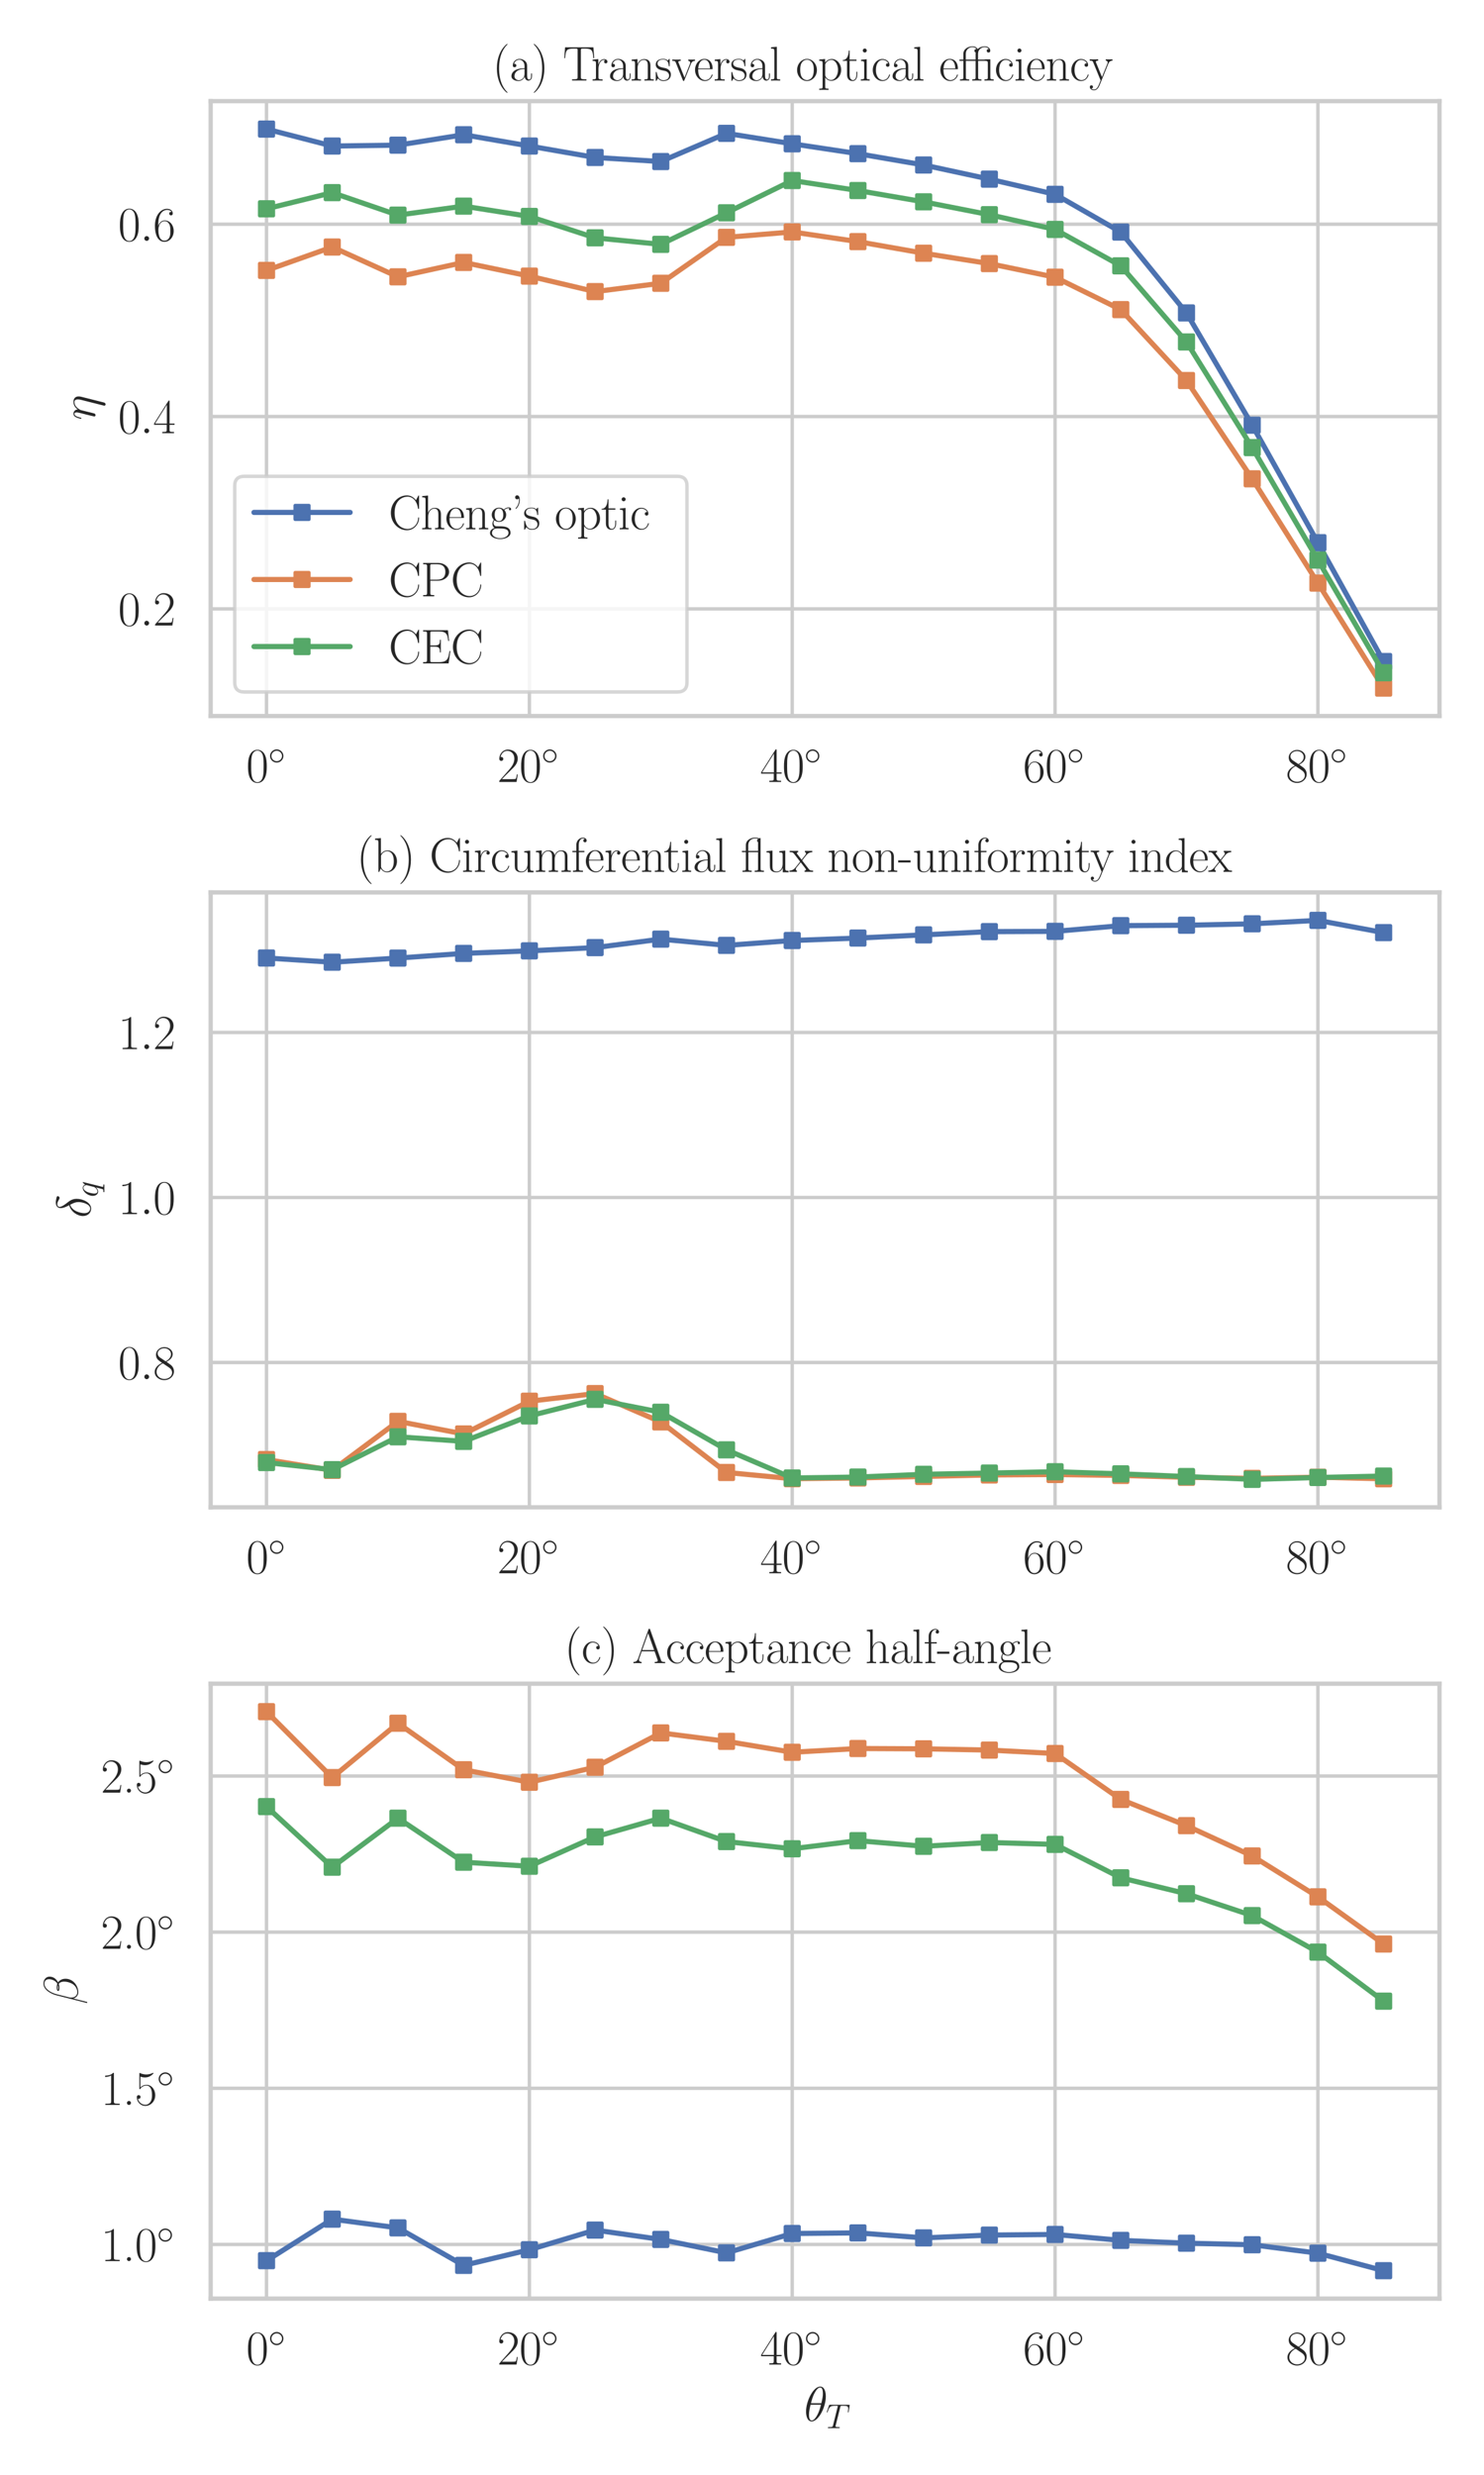 <?xml version="1.0" encoding="utf-8" standalone="no"?>
<!DOCTYPE svg PUBLIC "-//W3C//DTD SVG 1.1//EN"
  "http://www.w3.org/Graphics/SVG/1.1/DTD/svg11.dtd">
<svg xmlns:xlink="http://www.w3.org/1999/xlink" width="432pt" height="720pt" viewBox="0 0 432 720" xmlns="http://www.w3.org/2000/svg" version="1.1">
 <defs>
  <style type="text/css">*{stroke-linejoin: round; stroke-linecap: butt}</style>
 </defs>
 <g id="figure_1">
  <g id="patch_1">
   <path d="M 0 720 
L 432 720 
L 432 0 
L 0 0 
z
" style="fill: #ffffff"/>
  </g>
  <g id="axes_1">
   <g id="patch_2">
    <path d="M 61.326 208.316 
L 419.04 208.316 
L 419.04 29.421 
L 61.326 29.421 
z
" style="fill: #ffffff"/>
   </g>
   <g id="matplotlib.axis_1">
    <g id="xtick_1">
     <g id="line2d_1">
      <path d="M 77.585 208.316 
L 77.585 29.421 
" clip-path="url(#pb6f0ad5d27)" style="fill: none; stroke: #cccccc; stroke-linecap: round"/>
     </g>
     <g id="text_1">
      <!-- $0$$^\circ$ -->
      <g style="fill: #262626" transform="translate(71.663 227.502) scale(0.14 -0.14)">
       <defs>
        <path id="CMR17-30" d="M 2688 2025 
C 2688 2416 2682 3080 2413 3591 
C 2176 4039 1798 4198 1466 4198 
C 1158 4198 768 4058 525 3597 
C 269 3118 243 2524 243 2025 
C 243 1661 250 1106 448 619 
C 723 -39 1216 -128 1466 -128 
C 1760 -128 2208 -7 2470 600 
C 2662 1042 2688 1559 2688 2025 
z
M 1466 -26 
C 1056 -26 813 325 723 812 
C 653 1188 653 1738 653 2096 
C 653 2588 653 2997 736 3387 
C 858 3929 1216 4096 1466 4096 
C 1728 4096 2067 3923 2189 3400 
C 2272 3036 2278 2607 2278 2096 
C 2278 1680 2278 1169 2202 792 
C 2067 95 1690 -26 1466 -26 
z
" transform="scale(0.016)"/>
        <path id="CMSY10-e" d="M 2842 1600 
C 2842 2277 2272 2828 1600 2828 
C 909 2828 352 2264 352 1600 
C 352 930 909 372 1600 372 
C 2272 372 2842 923 2842 1600 
z
M 1600 628 
C 1043 628 608 1070 608 1600 
C 608 2130 1050 2572 1600 2572 
C 2131 2572 2586 2142 2586 1600 
C 2586 1058 2131 628 1600 628 
z
" transform="scale(0.016)"/>
       </defs>
       <use xlink:href="#CMR17-30" transform="scale(0.996)"/>
       <use xlink:href="#CMSY10-e" transform="translate(45.69 36.154) scale(0.697)"/>
      </g>
     </g>
    </g>
    <g id="xtick_2">
     <g id="line2d_2">
      <path d="M 154.102 208.316 
L 154.102 29.421 
" clip-path="url(#pb6f0ad5d27)" style="fill: none; stroke: #cccccc; stroke-linecap: round"/>
     </g>
     <g id="text_2">
      <!-- $20$$^\circ$ -->
      <g style="fill: #262626" transform="translate(144.765 227.502) scale(0.14 -0.14)">
       <defs>
        <path id="CMR17-32" d="M 2669 989 
L 2554 989 
C 2490 536 2438 459 2413 420 
C 2381 369 1920 369 1830 369 
L 602 369 
C 832 619 1280 1072 1824 1597 
C 2214 1967 2669 2402 2669 3035 
C 2669 3790 2067 4224 1395 4224 
C 691 4224 262 3604 262 3030 
C 262 2780 448 2748 525 2748 
C 589 2748 781 2787 781 3010 
C 781 3207 614 3264 525 3264 
C 486 3264 448 3258 422 3245 
C 544 3790 915 4058 1306 4058 
C 1862 4058 2227 3617 2227 3035 
C 2227 2479 1901 2000 1536 1584 
L 262 146 
L 262 0 
L 2515 0 
L 2669 989 
z
" transform="scale(0.016)"/>
       </defs>
       <use xlink:href="#CMR17-32" transform="scale(0.996)"/>
       <use xlink:href="#CMR17-30" transform="translate(45.69 0) scale(0.996)"/>
       <use xlink:href="#CMSY10-e" transform="translate(91.381 36.154) scale(0.697)"/>
      </g>
     </g>
    </g>
    <g id="xtick_3">
     <g id="line2d_3">
      <path d="M 230.618 208.316 
L 230.618 29.421 
" clip-path="url(#pb6f0ad5d27)" style="fill: none; stroke: #cccccc; stroke-linecap: round"/>
     </g>
     <g id="text_3">
      <!-- $40$$^\circ$ -->
      <g style="fill: #262626" transform="translate(221.281 227.502) scale(0.14 -0.14)">
       <defs>
        <path id="CMR17-34" d="M 2150 4122 
C 2150 4256 2144 4256 2029 4256 
L 128 1254 
L 128 1088 
L 1779 1088 
L 1779 457 
C 1779 224 1766 160 1318 160 
L 1197 160 
L 1197 0 
C 1402 0 1747 0 1965 0 
C 2182 0 2528 0 2733 0 
L 2733 160 
L 2611 160 
C 2163 160 2150 224 2150 457 
L 2150 1088 
L 2803 1088 
L 2803 1254 
L 2150 1254 
L 2150 4122 
z
M 1798 3703 
L 1798 1254 
L 256 1254 
L 1798 3703 
z
" transform="scale(0.016)"/>
       </defs>
       <use xlink:href="#CMR17-34" transform="scale(0.996)"/>
       <use xlink:href="#CMR17-30" transform="translate(45.69 0) scale(0.996)"/>
       <use xlink:href="#CMSY10-e" transform="translate(91.381 36.154) scale(0.697)"/>
      </g>
     </g>
    </g>
    <g id="xtick_4">
     <g id="line2d_4">
      <path d="M 307.135 208.316 
L 307.135 29.421 
" clip-path="url(#pb6f0ad5d27)" style="fill: none; stroke: #cccccc; stroke-linecap: round"/>
     </g>
     <g id="text_4">
      <!-- $60$$^\circ$ -->
      <g style="fill: #262626" transform="translate(297.798 227.502) scale(0.14 -0.14)">
       <defs>
        <path id="CMR17-36" d="M 678 2176 
C 678 3690 1395 4032 1811 4032 
C 1946 4032 2272 4009 2400 3776 
C 2298 3776 2106 3776 2106 3553 
C 2106 3381 2246 3323 2336 3323 
C 2394 3323 2566 3348 2566 3560 
C 2566 3954 2246 4179 1805 4179 
C 1043 4179 243 3390 243 1984 
C 243 253 966 -128 1478 -128 
C 2099 -128 2688 427 2688 1283 
C 2688 2081 2170 2662 1517 2662 
C 1126 2662 838 2407 678 1960 
L 678 2176 
z
M 1478 25 
C 691 25 691 1200 691 1436 
C 691 1896 909 2560 1504 2560 
C 1613 2560 1926 2560 2138 2120 
C 2253 1870 2253 1609 2253 1289 
C 2253 944 2253 690 2118 434 
C 1978 171 1773 25 1478 25 
z
" transform="scale(0.016)"/>
       </defs>
       <use xlink:href="#CMR17-36" transform="scale(0.996)"/>
       <use xlink:href="#CMR17-30" transform="translate(45.69 0) scale(0.996)"/>
       <use xlink:href="#CMSY10-e" transform="translate(91.381 36.154) scale(0.697)"/>
      </g>
     </g>
    </g>
    <g id="xtick_5">
     <g id="line2d_5">
      <path d="M 383.651 208.316 
L 383.651 29.421 
" clip-path="url(#pb6f0ad5d27)" style="fill: none; stroke: #cccccc; stroke-linecap: round"/>
     </g>
     <g id="text_5">
      <!-- $80$$^\circ$ -->
      <g style="fill: #262626" transform="translate(374.314 227.502) scale(0.14 -0.14)">
       <defs>
        <path id="CMR17-38" d="M 1741 2264 
C 2144 2467 2554 2773 2554 3263 
C 2554 3841 1990 4179 1472 4179 
C 890 4179 378 3759 378 3180 
C 378 3021 416 2747 666 2505 
C 730 2442 998 2251 1171 2130 
C 883 1983 211 1634 211 934 
C 211 279 838 -128 1459 -128 
C 2144 -128 2720 362 2720 1010 
C 2720 1590 2330 1857 2074 2029 
L 1741 2264 
z
M 902 2822 
C 851 2854 595 3051 595 3351 
C 595 3739 998 4032 1459 4032 
C 1965 4032 2336 3676 2336 3262 
C 2336 2669 1670 2331 1638 2331 
C 1632 2331 1626 2331 1574 2370 
L 902 2822 
z
M 2080 1519 
C 2176 1449 2483 1240 2483 851 
C 2483 381 2010 25 1472 25 
C 890 25 448 438 448 940 
C 448 1443 838 1862 1280 2060 
L 2080 1519 
z
" transform="scale(0.016)"/>
       </defs>
       <use xlink:href="#CMR17-38" transform="scale(0.996)"/>
       <use xlink:href="#CMR17-30" transform="translate(45.69 0) scale(0.996)"/>
       <use xlink:href="#CMSY10-e" transform="translate(91.381 36.154) scale(0.697)"/>
      </g>
     </g>
    </g>
   </g>
   <g id="matplotlib.axis_2">
    <g id="ytick_1">
     <g id="line2d_6">
      <path d="M 61.326 177.142 
L 419.04 177.142 
" clip-path="url(#pb6f0ad5d27)" style="fill: none; stroke: #cccccc; stroke-linecap: round"/>
     </g>
     <g id="text_6">
      <!-- $\mathdefault{0.2}$ -->
      <g style="fill: #262626" transform="translate(34.375 181.985) scale(0.14 -0.14)">
       <defs>
        <path id="CMMI12-3a" d="M 1178 307 
C 1178 492 1024 619 870 619 
C 685 619 557 466 557 313 
C 557 128 710 0 864 0 
C 1050 0 1178 153 1178 307 
z
" transform="scale(0.016)"/>
       </defs>
       <use xlink:href="#CMR17-30" transform="scale(0.996)"/>
       <use xlink:href="#CMMI12-3a" transform="translate(45.69 0) scale(0.996)"/>
       <use xlink:href="#CMR17-32" transform="translate(72.788 0) scale(0.996)"/>
      </g>
     </g>
    </g>
    <g id="ytick_2">
     <g id="line2d_7">
      <path d="M 61.326 121.186 
L 419.04 121.186 
" clip-path="url(#pb6f0ad5d27)" style="fill: none; stroke: #cccccc; stroke-linecap: round"/>
     </g>
     <g id="text_7">
      <!-- $\mathdefault{0.4}$ -->
      <g style="fill: #262626" transform="translate(34.375 126.029) scale(0.14 -0.14)">
       <use xlink:href="#CMR17-30" transform="scale(0.996)"/>
       <use xlink:href="#CMMI12-3a" transform="translate(45.69 0) scale(0.996)"/>
       <use xlink:href="#CMR17-34" transform="translate(72.788 0) scale(0.996)"/>
      </g>
     </g>
    </g>
    <g id="ytick_3">
     <g id="line2d_8">
      <path d="M 61.326 65.229 
L 419.04 65.229 
" clip-path="url(#pb6f0ad5d27)" style="fill: none; stroke: #cccccc; stroke-linecap: round"/>
     </g>
     <g id="text_8">
      <!-- $\mathdefault{0.6}$ -->
      <g style="fill: #262626" transform="translate(34.375 70.072) scale(0.14 -0.14)">
       <use xlink:href="#CMR17-30" transform="scale(0.996)"/>
       <use xlink:href="#CMMI12-3a" transform="translate(45.69 0) scale(0.996)"/>
       <use xlink:href="#CMR17-36" transform="translate(72.788 0) scale(0.996)"/>
      </g>
     </g>
    </g>
    <g id="text_9">
     <!-- $\eta$ -->
     <g style="fill: #262626" transform="translate(27.663 122.237) rotate(-90) scale(0.14 -0.14)">
      <defs>
       <path id="CMMI12-11" d="M 3040 1768 
C 3072 1895 3091 1973 3091 2145 
C 3091 2528 2867 2815 2381 2815 
C 1811 2815 1510 2413 1395 2254 
C 1376 2618 1114 2815 832 2815 
C 646 2815 499 2726 378 2483 
C 262 2254 173 1864 173 1839 
C 173 1813 198 1781 243 1781 
C 294 1781 301 1788 339 1934 
C 435 2311 557 2688 813 2688 
C 960 2688 1011 2586 1011 2394 
C 1011 2254 947 2005 902 1807 
L 723 1118 
C 698 996 627 709 595 593 
C 550 428 480 127 480 96 
C 480 6 550 -64 646 -64 
C 723 -64 813 -25 864 70 
C 877 102 934 326 966 453 
L 1107 1028 
L 1318 1871 
C 1331 1909 1491 2228 1728 2432 
C 1894 2586 2112 2688 2362 2688 
C 2618 2688 2707 2496 2707 2241 
C 2707 2055 2682 1953 2650 1831 
L 1907 -1107 
C 1901 -1139 1888 -1177 1888 -1216 
C 1888 -1312 1965 -1376 2061 -1376 
C 2118 -1376 2253 -1350 2304 -1158 
L 3040 1768 
z
" transform="scale(0.016)"/>
      </defs>
      <use xlink:href="#CMMI12-11" transform="scale(0.996)"/>
     </g>
    </g>
   </g>
   <g id="line2d_9">
    <path d="M 77.585 37.552 
L 96.715 42.485 
L 115.844 42.231 
L 134.973 39.197 
L 154.102 42.485 
L 173.231 45.815 
L 192.36 46.996 
L 211.489 38.796 
L 230.618 41.835 
L 249.747 44.713 
L 268.877 47.999 
L 288.006 52.116 
L 307.135 56.535 
L 326.264 67.516 
L 345.393 91.042 
L 364.522 123.7 
L 383.651 157.888 
L 402.78 192.462 
" clip-path="url(#pb6f0ad5d27)" style="fill: none; stroke: #4c72b0; stroke-width: 1.5; stroke-linecap: round"/>
    <defs>
     <path id="m7400f18d97" d="M -2 2 
L 2 2 
L 2 -2 
L -2 -2 
z
" style="stroke: #4c72b0; stroke-linejoin: miter"/>
    </defs>
    <g clip-path="url(#pb6f0ad5d27)">
     <use xlink:href="#m7400f18d97" x="77.585" y="37.552" style="fill: #4c72b0; stroke: #4c72b0; stroke-linejoin: miter"/>
     <use xlink:href="#m7400f18d97" x="96.715" y="42.485" style="fill: #4c72b0; stroke: #4c72b0; stroke-linejoin: miter"/>
     <use xlink:href="#m7400f18d97" x="115.844" y="42.231" style="fill: #4c72b0; stroke: #4c72b0; stroke-linejoin: miter"/>
     <use xlink:href="#m7400f18d97" x="134.973" y="39.197" style="fill: #4c72b0; stroke: #4c72b0; stroke-linejoin: miter"/>
     <use xlink:href="#m7400f18d97" x="154.102" y="42.485" style="fill: #4c72b0; stroke: #4c72b0; stroke-linejoin: miter"/>
     <use xlink:href="#m7400f18d97" x="173.231" y="45.815" style="fill: #4c72b0; stroke: #4c72b0; stroke-linejoin: miter"/>
     <use xlink:href="#m7400f18d97" x="192.36" y="46.996" style="fill: #4c72b0; stroke: #4c72b0; stroke-linejoin: miter"/>
     <use xlink:href="#m7400f18d97" x="211.489" y="38.796" style="fill: #4c72b0; stroke: #4c72b0; stroke-linejoin: miter"/>
     <use xlink:href="#m7400f18d97" x="230.618" y="41.835" style="fill: #4c72b0; stroke: #4c72b0; stroke-linejoin: miter"/>
     <use xlink:href="#m7400f18d97" x="249.747" y="44.713" style="fill: #4c72b0; stroke: #4c72b0; stroke-linejoin: miter"/>
     <use xlink:href="#m7400f18d97" x="268.877" y="47.999" style="fill: #4c72b0; stroke: #4c72b0; stroke-linejoin: miter"/>
     <use xlink:href="#m7400f18d97" x="288.006" y="52.116" style="fill: #4c72b0; stroke: #4c72b0; stroke-linejoin: miter"/>
     <use xlink:href="#m7400f18d97" x="307.135" y="56.535" style="fill: #4c72b0; stroke: #4c72b0; stroke-linejoin: miter"/>
     <use xlink:href="#m7400f18d97" x="326.264" y="67.516" style="fill: #4c72b0; stroke: #4c72b0; stroke-linejoin: miter"/>
     <use xlink:href="#m7400f18d97" x="345.393" y="91.042" style="fill: #4c72b0; stroke: #4c72b0; stroke-linejoin: miter"/>
     <use xlink:href="#m7400f18d97" x="364.522" y="123.7" style="fill: #4c72b0; stroke: #4c72b0; stroke-linejoin: miter"/>
     <use xlink:href="#m7400f18d97" x="383.651" y="157.888" style="fill: #4c72b0; stroke: #4c72b0; stroke-linejoin: miter"/>
     <use xlink:href="#m7400f18d97" x="402.78" y="192.462" style="fill: #4c72b0; stroke: #4c72b0; stroke-linejoin: miter"/>
    </g>
   </g>
   <g id="line2d_10">
    <path d="M 77.585 78.671 
L 96.715 71.867 
L 115.844 80.535 
L 134.973 76.35 
L 154.102 80.33 
L 173.231 84.838 
L 192.36 82.412 
L 211.489 69.053 
L 230.618 67.478 
L 249.747 70.3 
L 268.877 73.672 
L 288.006 76.693 
L 307.135 80.648 
L 326.264 90.074 
L 345.393 110.704 
L 364.522 139.303 
L 383.651 169.642 
L 402.78 200.185 
" clip-path="url(#pb6f0ad5d27)" style="fill: none; stroke: #dd8452; stroke-width: 1.5; stroke-linecap: round"/>
    <defs>
     <path id="m8a2416a9e0" d="M -2 2 
L 2 2 
L 2 -2 
L -2 -2 
z
" style="stroke: #dd8452; stroke-linejoin: miter"/>
    </defs>
    <g clip-path="url(#pb6f0ad5d27)">
     <use xlink:href="#m8a2416a9e0" x="77.585" y="78.671" style="fill: #dd8452; stroke: #dd8452; stroke-linejoin: miter"/>
     <use xlink:href="#m8a2416a9e0" x="96.715" y="71.867" style="fill: #dd8452; stroke: #dd8452; stroke-linejoin: miter"/>
     <use xlink:href="#m8a2416a9e0" x="115.844" y="80.535" style="fill: #dd8452; stroke: #dd8452; stroke-linejoin: miter"/>
     <use xlink:href="#m8a2416a9e0" x="134.973" y="76.35" style="fill: #dd8452; stroke: #dd8452; stroke-linejoin: miter"/>
     <use xlink:href="#m8a2416a9e0" x="154.102" y="80.33" style="fill: #dd8452; stroke: #dd8452; stroke-linejoin: miter"/>
     <use xlink:href="#m8a2416a9e0" x="173.231" y="84.838" style="fill: #dd8452; stroke: #dd8452; stroke-linejoin: miter"/>
     <use xlink:href="#m8a2416a9e0" x="192.36" y="82.412" style="fill: #dd8452; stroke: #dd8452; stroke-linejoin: miter"/>
     <use xlink:href="#m8a2416a9e0" x="211.489" y="69.053" style="fill: #dd8452; stroke: #dd8452; stroke-linejoin: miter"/>
     <use xlink:href="#m8a2416a9e0" x="230.618" y="67.478" style="fill: #dd8452; stroke: #dd8452; stroke-linejoin: miter"/>
     <use xlink:href="#m8a2416a9e0" x="249.747" y="70.3" style="fill: #dd8452; stroke: #dd8452; stroke-linejoin: miter"/>
     <use xlink:href="#m8a2416a9e0" x="268.877" y="73.672" style="fill: #dd8452; stroke: #dd8452; stroke-linejoin: miter"/>
     <use xlink:href="#m8a2416a9e0" x="288.006" y="76.693" style="fill: #dd8452; stroke: #dd8452; stroke-linejoin: miter"/>
     <use xlink:href="#m8a2416a9e0" x="307.135" y="80.648" style="fill: #dd8452; stroke: #dd8452; stroke-linejoin: miter"/>
     <use xlink:href="#m8a2416a9e0" x="326.264" y="90.074" style="fill: #dd8452; stroke: #dd8452; stroke-linejoin: miter"/>
     <use xlink:href="#m8a2416a9e0" x="345.393" y="110.704" style="fill: #dd8452; stroke: #dd8452; stroke-linejoin: miter"/>
     <use xlink:href="#m8a2416a9e0" x="364.522" y="139.303" style="fill: #dd8452; stroke: #dd8452; stroke-linejoin: miter"/>
     <use xlink:href="#m8a2416a9e0" x="383.651" y="169.642" style="fill: #dd8452; stroke: #dd8452; stroke-linejoin: miter"/>
     <use xlink:href="#m8a2416a9e0" x="402.78" y="200.185" style="fill: #dd8452; stroke: #dd8452; stroke-linejoin: miter"/>
    </g>
   </g>
   <g id="line2d_11">
    <path d="M 77.585 60.748 
L 96.715 56.045 
L 115.844 62.593 
L 134.973 59.973 
L 154.102 62.969 
L 173.231 69.191 
L 192.36 71.094 
L 211.489 61.906 
L 230.618 52.518 
L 249.747 55.43 
L 268.877 58.718 
L 288.006 62.46 
L 307.135 66.747 
L 326.264 77.341 
L 345.393 99.482 
L 364.522 130.222 
L 383.651 162.936 
L 402.78 195.729 
" clip-path="url(#pb6f0ad5d27)" style="fill: none; stroke: #55a868; stroke-width: 1.5; stroke-linecap: round"/>
    <defs>
     <path id="m4aaffa0e32" d="M -2 2 
L 2 2 
L 2 -2 
L -2 -2 
z
" style="stroke: #55a868; stroke-linejoin: miter"/>
    </defs>
    <g clip-path="url(#pb6f0ad5d27)">
     <use xlink:href="#m4aaffa0e32" x="77.585" y="60.748" style="fill: #55a868; stroke: #55a868; stroke-linejoin: miter"/>
     <use xlink:href="#m4aaffa0e32" x="96.715" y="56.045" style="fill: #55a868; stroke: #55a868; stroke-linejoin: miter"/>
     <use xlink:href="#m4aaffa0e32" x="115.844" y="62.593" style="fill: #55a868; stroke: #55a868; stroke-linejoin: miter"/>
     <use xlink:href="#m4aaffa0e32" x="134.973" y="59.973" style="fill: #55a868; stroke: #55a868; stroke-linejoin: miter"/>
     <use xlink:href="#m4aaffa0e32" x="154.102" y="62.969" style="fill: #55a868; stroke: #55a868; stroke-linejoin: miter"/>
     <use xlink:href="#m4aaffa0e32" x="173.231" y="69.191" style="fill: #55a868; stroke: #55a868; stroke-linejoin: miter"/>
     <use xlink:href="#m4aaffa0e32" x="192.36" y="71.094" style="fill: #55a868; stroke: #55a868; stroke-linejoin: miter"/>
     <use xlink:href="#m4aaffa0e32" x="211.489" y="61.906" style="fill: #55a868; stroke: #55a868; stroke-linejoin: miter"/>
     <use xlink:href="#m4aaffa0e32" x="230.618" y="52.518" style="fill: #55a868; stroke: #55a868; stroke-linejoin: miter"/>
     <use xlink:href="#m4aaffa0e32" x="249.747" y="55.43" style="fill: #55a868; stroke: #55a868; stroke-linejoin: miter"/>
     <use xlink:href="#m4aaffa0e32" x="268.877" y="58.718" style="fill: #55a868; stroke: #55a868; stroke-linejoin: miter"/>
     <use xlink:href="#m4aaffa0e32" x="288.006" y="62.46" style="fill: #55a868; stroke: #55a868; stroke-linejoin: miter"/>
     <use xlink:href="#m4aaffa0e32" x="307.135" y="66.747" style="fill: #55a868; stroke: #55a868; stroke-linejoin: miter"/>
     <use xlink:href="#m4aaffa0e32" x="326.264" y="77.341" style="fill: #55a868; stroke: #55a868; stroke-linejoin: miter"/>
     <use xlink:href="#m4aaffa0e32" x="345.393" y="99.482" style="fill: #55a868; stroke: #55a868; stroke-linejoin: miter"/>
     <use xlink:href="#m4aaffa0e32" x="364.522" y="130.222" style="fill: #55a868; stroke: #55a868; stroke-linejoin: miter"/>
     <use xlink:href="#m4aaffa0e32" x="383.651" y="162.936" style="fill: #55a868; stroke: #55a868; stroke-linejoin: miter"/>
     <use xlink:href="#m4aaffa0e32" x="402.78" y="195.729" style="fill: #55a868; stroke: #55a868; stroke-linejoin: miter"/>
    </g>
   </g>
   <g id="patch_3">
    <path d="M 61.326 208.316 
L 61.326 29.421 
" style="fill: none; stroke: #cccccc; stroke-width: 1.25; stroke-linejoin: miter; stroke-linecap: square"/>
   </g>
   <g id="patch_4">
    <path d="M 419.04 208.316 
L 419.04 29.421 
" style="fill: none; stroke: #cccccc; stroke-width: 1.25; stroke-linejoin: miter; stroke-linecap: square"/>
   </g>
   <g id="patch_5">
    <path d="M 61.326 208.316 
L 419.04 208.316 
" style="fill: none; stroke: #cccccc; stroke-width: 1.25; stroke-linejoin: miter; stroke-linecap: square"/>
   </g>
   <g id="patch_6">
    <path d="M 61.326 29.421 
L 419.04 29.421 
" style="fill: none; stroke: #cccccc; stroke-width: 1.25; stroke-linejoin: miter; stroke-linecap: square"/>
   </g>
   <g id="text_10">
    <!-- (a) Transversal optical efficiency -->
    <g style="fill: #262626" transform="translate(143.37 23.421) scale(0.14 -0.14)">
     <defs>
      <path id="CMR17-28" d="M 1958 -1561 
C 1958 -1555 1958 -1542 1939 -1523 
C 1645 -1224 858 -407 858 1581 
C 858 3569 1632 4379 1946 4697 
C 1946 4704 1958 4717 1958 4736 
C 1958 4755 1939 4768 1914 4768 
C 1843 4768 1299 4296 986 3594 
C 666 2887 576 2199 576 1588 
C 576 1128 621 351 1005 -471 
C 1312 -1135 1837 -1600 1914 -1600 
C 1946 -1600 1958 -1587 1958 -1561 
z
" transform="scale(0.016)"/>
      <path id="CMR17-61" d="M 2304 1653 
C 2304 2072 2304 2294 2035 2543 
C 1798 2752 1523 2816 1306 2816 
C 800 2816 435 2407 435 1971 
C 435 1728 627 1728 666 1728 
C 749 1728 896 1778 896 1954 
C 896 2112 774 2181 666 2181 
C 640 2181 608 2174 589 2168 
C 723 2592 1069 2714 1293 2714 
C 1613 2714 1965 2429 1965 1885 
L 1965 1600 
C 1587 1600 1133 1549 774 1357 
C 371 1133 256 813 256 570 
C 256 77 832 -64 1171 -64 
C 1523 -64 1850 139 1990 511 
C 2003 233 2182 -18 2464 -18 
C 2598 -18 2938 70 2938 567 
L 2938 920 
L 2822 920 
L 2822 562 
C 2822 178 2650 128 2566 128 
C 2304 128 2304 458 2304 738 
L 2304 1653 
z
M 1965 870 
C 1965 317 1568 38 1216 38 
C 896 38 646 275 646 570 
C 646 761 730 1100 1101 1305 
C 1408 1478 1760 1504 1965 1504 
L 1965 870 
z
" transform="scale(0.016)"/>
      <path id="CMR17-29" d="M 1683 1581 
C 1683 2040 1638 2817 1254 3639 
C 947 4303 422 4768 346 4768 
C 326 4768 301 4761 301 4729 
C 301 4717 307 4710 314 4697 
C 621 4378 1402 3568 1402 1584 
C 1402 -407 627 -1217 314 -1537 
C 307 -1549 301 -1556 301 -1568 
C 301 -1600 326 -1600 346 -1600 
C 416 -1600 960 -1128 1274 -426 
C 1594 281 1683 969 1683 1581 
z
" transform="scale(0.016)"/>
      <path id="CMR17-54" d="M 3981 4326 
L 288 4326 
L 179 2918 
L 294 2918 
C 378 3976 467 4160 1453 4160 
C 1568 4160 1754 4160 1805 4154 
C 1926 4135 1926 4058 1926 3912 
L 1926 459 
C 1926 230 1907 160 1376 160 
L 1197 160 
L 1197 0 
C 1504 0 1824 0 2138 0 
C 2451 0 2771 0 3078 0 
L 3078 160 
L 2899 160 
C 2368 160 2349 230 2349 459 
L 2349 3912 
C 2349 4052 2349 4129 2464 4154 
C 2515 4160 2701 4160 2816 4160 
C 3795 4160 3891 3976 3974 2918 
L 4090 2918 
L 3981 4326 
z
" transform="scale(0.016)"/>
      <path id="CMR17-72" d="M 960 1497 
C 960 2112 1222 2688 1702 2688 
C 1747 2688 1792 2682 1837 2662 
C 1837 2662 1696 2617 1696 2452 
C 1696 2298 1818 2234 1914 2234 
C 1990 2234 2131 2279 2131 2458 
C 2131 2663 1926 2790 1709 2790 
C 1222 2790 1011 2317 947 2093 
L 941 2093 
L 941 2790 
L 198 2720 
L 198 2554 
C 576 2554 634 2515 634 2208 
L 634 428 
C 634 184 608 153 198 153 
L 198 -13 
C 352 0 646 0 813 0 
C 998 0 1325 0 1498 -13 
L 1498 153 
C 1037 153 960 153 960 440 
L 960 1497 
z
" transform="scale(0.016)"/>
      <path id="CMR17-6e" d="M 2656 1933 
C 2656 2259 2592 2790 1837 2790 
C 1331 2790 1069 2400 973 2144 
L 966 2144 
L 966 2790 
L 211 2720 
L 211 2554 
C 589 2554 646 2515 646 2208 
L 646 428 
C 646 184 621 153 211 153 
L 211 -13 
C 365 0 646 0 813 0 
C 979 0 1267 0 1421 -13 
L 1421 153 
C 1011 153 986 178 986 428 
L 986 1658 
C 986 2247 1344 2688 1792 2688 
C 2266 2688 2317 2266 2317 1958 
L 2317 428 
C 2317 184 2291 153 1882 153 
L 1882 -13 
C 2035 0 2317 0 2483 0 
C 2650 0 2938 0 3091 -13 
L 3091 153 
C 2682 153 2656 178 2656 428 
L 2656 1933 
z
" transform="scale(0.016)"/>
      <path id="CMR17-73" d="M 1978 2697 
C 1978 2813 1971 2819 1933 2819 
C 1907 2819 1901 2813 1824 2717 
C 1805 2691 1747 2626 1728 2601 
C 1523 2819 1235 2819 1126 2819 
C 416 2819 160 2447 160 2076 
C 160 1498 813 1365 998 1325 
C 1402 1243 1542 1217 1677 1101 
C 1760 1025 1901 884 1901 654 
C 1901 384 1747 38 1158 38 
C 602 38 403 460 288 1021 
C 269 1110 269 1117 218 1117 
C 166 1117 160 1110 160 983 
L 160 63 
C 160 -51 166 -58 205 -58 
C 237 -58 243 -51 275 0 
C 314 57 410 211 448 276 
C 576 103 800 -64 1158 -64 
C 1792 -64 2131 283 2131 784 
C 2131 1112 1958 1285 1875 1362 
C 1683 1561 1459 1606 1190 1657 
C 838 1735 390 1825 390 2217 
C 390 2383 480 2737 1126 2737 
C 1811 2737 1850 2094 1862 1888 
C 1869 1856 1901 1849 1920 1849 
C 1978 1849 1978 1869 1978 1978 
L 1978 2697 
z
" transform="scale(0.016)"/>
      <path id="CMR17-76" d="M 2502 2163 
C 2560 2304 2662 2560 3034 2560 
L 3034 2726 
C 2912 2726 2752 2726 2630 2726 
C 2496 2726 2285 2726 2157 2732 
L 2157 2566 
C 2317 2553 2406 2477 2406 2311 
C 2406 2253 2406 2240 2368 2151 
L 1664 377 
L 902 2286 
C 864 2369 864 2381 864 2407 
C 864 2560 1075 2560 1171 2560 
L 1171 2732 
C 1018 2726 736 2726 576 2726 
C 403 2726 205 2726 64 2732 
L 64 2560 
C 307 2560 442 2560 518 2362 
L 1446 44 
C 1485 -51 1491 -64 1549 -64 
C 1606 -64 1613 -51 1651 44 
L 2502 2163 
z
" transform="scale(0.016)"/>
      <path id="CMR17-65" d="M 2438 1472 
C 2464 1498 2464 1511 2464 1576 
C 2464 2238 2118 2816 1389 2816 
C 710 2816 173 2169 173 1383 
C 173 551 781 -64 1459 -64 
C 2176 -64 2458 607 2458 740 
C 2458 784 2419 784 2406 784 
C 2362 784 2355 771 2330 696 
C 2189 265 1837 51 1504 51 
C 1229 51 954 203 781 480 
C 582 803 582 1176 582 1472 
L 2438 1472 
z
M 589 1568 
C 634 2505 1126 2714 1382 2714 
C 1818 2714 2112 2297 2118 1568 
L 589 1568 
z
" transform="scale(0.016)"/>
      <path id="CMR17-6c" d="M 979 4396 
L 218 4326 
L 218 4160 
C 595 4160 653 4122 653 3817 
L 653 426 
C 653 184 627 153 218 153 
L 218 -13 
C 371 0 653 0 813 0 
C 979 0 1261 0 1414 -13 
L 1414 153 
C 1005 153 979 178 979 426 
L 979 4396 
z
" transform="scale(0.016)"/>
      <path id="CMR17-6f" d="M 2758 1356 
C 2758 2176 2163 2816 1466 2816 
C 768 2816 173 2176 173 1356 
C 173 551 768 -64 1466 -64 
C 2163 -64 2758 551 2758 1356 
z
M 1466 51 
C 1165 51 909 230 762 480 
C 602 767 582 1126 582 1408 
C 582 1677 595 2010 762 2298 
C 890 2509 1139 2714 1466 2714 
C 1754 2714 1997 2554 2150 2330 
C 2349 2029 2349 1607 2349 1408 
C 2349 1158 2336 775 2163 467 
C 1984 173 1709 51 1466 51 
z
" transform="scale(0.016)"/>
      <path id="CMR17-70" d="M 1408 -1063 
C 998 -1063 973 -1037 973 -789 
L 973 402 
C 1158 134 1427 -38 1766 -38 
C 2406 -38 3053 523 3053 1388 
C 3053 2191 2496 2802 1837 2802 
C 1453 2802 1139 2592 960 2338 
L 960 2802 
L 198 2732 
L 198 2567 
C 576 2567 634 2528 634 2223 
L 634 -789 
C 634 -1031 608 -1063 198 -1063 
L 198 -1228 
C 352 -1216 634 -1216 800 -1216 
C 966 -1216 1254 -1216 1408 -1228 
L 1408 -1063 
z
M 973 2012 
C 973 2102 973 2235 1222 2471 
C 1254 2497 1472 2688 1792 2688 
C 2259 2688 2643 2108 2643 1382 
C 2643 656 2234 64 1728 64 
C 1498 64 1248 172 1056 472 
C 973 612 973 650 973 752 
L 973 2012 
z
" transform="scale(0.016)"/>
      <path id="CMR17-74" d="M 966 2560 
L 1862 2560 
L 1862 2725 
L 966 2725 
L 966 3904 
L 851 3904 
C 838 3245 614 2668 70 2668 
L 70 2560 
L 627 2560 
L 627 771 
C 627 650 627 -64 1370 -64 
C 1747 -64 1965 306 1965 777 
L 1965 1140 
L 1850 1140 
L 1850 783 
C 1850 344 1677 51 1408 51 
C 1222 51 966 178 966 758 
L 966 2560 
z
" transform="scale(0.016)"/>
      <path id="CMR17-69" d="M 992 3909 
C 992 4049 877 4170 730 4170 
C 589 4170 467 4056 467 3909 
C 467 3769 582 3648 730 3648 
C 870 3648 992 3763 992 3909 
z
M 243 2706 
L 243 2541 
C 602 2541 653 2502 653 2197 
L 653 427 
C 653 184 627 153 218 153 
L 218 -13 
C 371 0 646 0 806 0 
C 960 0 1222 0 1370 -13 
L 1370 153 
C 992 153 979 191 979 420 
L 979 2776 
L 243 2706 
z
" transform="scale(0.016)"/>
      <path id="CMR17-63" d="M 2234 2240 
C 2112 2240 1933 2240 1933 2017 
C 1933 1838 2080 1787 2163 1787 
C 2208 1787 2394 1807 2394 2024 
C 2394 2467 1958 2803 1466 2803 
C 787 2803 211 2178 211 1363 
C 211 516 813 -64 1466 -64 
C 2259 -64 2458 677 2458 748 
C 2458 774 2451 793 2406 793 
C 2362 793 2355 787 2330 703 
C 2163 180 1798 51 1523 51 
C 1114 51 621 427 621 1369 
C 621 2338 1094 2688 1472 2688 
C 1722 2688 2093 2573 2234 2240 
z
" transform="scale(0.016)"/>
      <path id="CMR17-e" d="M 4154 2764 
C 4000 2764 3526 2764 3405 2739 
C 3366 2725 3354 2725 3277 2725 
L 2547 2725 
L 2547 3469 
C 2547 4073 3034 4352 3418 4352 
C 3539 4352 3814 4320 3955 4101 
C 3891 4101 3686 4101 3686 3878 
C 3686 3725 3789 3648 3917 3648 
C 4032 3648 4147 3712 4147 3885 
C 4147 4205 3840 4454 3443 4454 
C 3245 4454 2829 4410 2496 4095 
C 2413 4262 2202 4454 1837 4454 
C 1344 4454 634 4168 634 3469 
L 634 2725 
L 122 2725 
L 122 2560 
L 634 2560 
L 634 427 
C 634 184 608 153 198 153 
L 198 -13 
C 352 0 634 0 794 0 
C 960 0 1242 0 1395 -13 
L 1395 153 
C 986 153 960 178 960 427 
L 960 2560 
L 2234 2560 
L 2234 427 
C 2234 184 2208 153 1798 153 
L 1798 -13 
C 1952 0 2234 0 2394 0 
C 2560 0 2842 0 2995 -13 
L 2995 153 
C 2586 153 2560 178 2560 427 
L 2560 2560 
L 3501 2560 
C 3776 2560 3827 2502 3827 2222 
L 3827 427 
C 3827 184 3802 153 3392 153 
L 3392 -13 
C 3546 0 3827 0 3987 0 
C 4154 0 4435 0 4589 -13 
L 4589 153 
C 4179 153 4154 178 4154 427 
L 4154 2764 
z
M 947 2725 
L 947 3469 
C 947 4067 1421 4352 1818 4352 
C 2042 4352 2259 4256 2355 4101 
C 2291 4101 2080 4101 2080 3878 
C 2080 3762 2144 3686 2246 3654 
C 2234 3596 2234 3471 2234 3465 
L 2234 2725 
L 947 2725 
z
" transform="scale(0.016)"/>
      <path id="CMR17-79" d="M 2496 2197 
C 2656 2586 2944 2586 3034 2586 
L 3034 2752 
C 2912 2752 2752 2752 2630 2752 
C 2496 2752 2285 2752 2157 2758 
L 2157 2592 
C 2400 2573 2406 2394 2406 2343 
C 2406 2280 2394 2248 2362 2171 
L 1664 449 
L 902 2306 
C 870 2382 870 2426 870 2433 
C 870 2573 1018 2586 1171 2586 
L 1171 2758 
C 1018 2752 742 2752 582 2752 
C 410 2752 205 2752 64 2758 
L 64 2586 
C 410 2586 448 2554 531 2350 
L 1485 15 
C 1197 -738 1030 -1178 627 -1178 
C 557 -1178 397 -1159 282 -1044 
C 429 -1031 493 -942 493 -833 
C 493 -725 416 -629 288 -629 
C 147 -629 77 -725 77 -840 
C 77 -1095 339 -1280 627 -1280 
C 998 -1280 1229 -922 1357 -604 
L 2496 2197 
z
" transform="scale(0.016)"/>
     </defs>
     <use xlink:href="#CMR17-28" transform="scale(0.996)"/>
     <use xlink:href="#CMR17-61" transform="translate(35.281 0) scale(0.996)"/>
     <use xlink:href="#CMR17-29" transform="translate(80.971 0) scale(0.996)"/>
     <use xlink:href="#CMR17-54" transform="translate(146.328 0) scale(0.996)"/>
     <use xlink:href="#CMR17-72" transform="translate(205.031 0) scale(0.996)"/>
     <use xlink:href="#CMR17-61" transform="translate(240.311 0) scale(0.996)"/>
     <use xlink:href="#CMR17-6e" transform="translate(286.002 0) scale(0.996)"/>
     <use xlink:href="#CMR17-73" transform="translate(336.897 0) scale(0.996)"/>
     <use xlink:href="#CMR17-76" transform="translate(372.699 0) scale(0.996)"/>
     <use xlink:href="#CMR17-65" transform="translate(418.389 0) scale(0.996)"/>
     <use xlink:href="#CMR17-72" transform="translate(458.875 0) scale(0.996)"/>
     <use xlink:href="#CMR17-73" transform="translate(494.155 0) scale(0.996)"/>
     <use xlink:href="#CMR17-61" transform="translate(529.957 0) scale(0.996)"/>
     <use xlink:href="#CMR17-6c" transform="translate(575.647 0) scale(0.996)"/>
     <use xlink:href="#CMR17-6f" transform="translate(630.594 0) scale(0.996)"/>
     <use xlink:href="#CMR17-70" transform="translate(676.285 0) scale(0.996)"/>
     <use xlink:href="#CMR17-74" transform="translate(727.18 0) scale(0.996)"/>
     <use xlink:href="#CMR17-69" transform="translate(762.461 0) scale(0.996)"/>
     <use xlink:href="#CMR17-63" transform="translate(787.332 0) scale(0.996)"/>
     <use xlink:href="#CMR17-61" transform="translate(827.818 0) scale(0.996)"/>
     <use xlink:href="#CMR17-6c" transform="translate(873.508 0) scale(0.996)"/>
     <use xlink:href="#CMR17-65" transform="translate(928.455 0) scale(0.996)"/>
     <use xlink:href="#CMR17-e" transform="translate(968.941 0) scale(0.996)"/>
     <use xlink:href="#CMR17-63" transform="translate(1043.554 0) scale(0.996)"/>
     <use xlink:href="#CMR17-69" transform="translate(1084.04 0) scale(0.996)"/>
     <use xlink:href="#CMR17-65" transform="translate(1108.911 0) scale(0.996)"/>
     <use xlink:href="#CMR17-6e" transform="translate(1149.396 0) scale(0.996)"/>
     <use xlink:href="#CMR17-63" transform="translate(1200.292 0) scale(0.996)"/>
     <use xlink:href="#CMR17-79" transform="translate(1240.777 0) scale(0.996)"/>
    </g>
   </g>
   <g id="legend_1">
    <g id="patch_7">
     <path d="M 71.126 201.316 
L 197.185 201.316 
Q 199.985 201.316 199.985 198.516 
L 199.985 141.38 
Q 199.985 138.58 197.185 138.58 
L 71.126 138.58 
Q 68.326 138.58 68.326 141.38 
L 68.326 198.516 
Q 68.326 201.316 71.126 201.316 
z
" style="fill: #ffffff; opacity: 0.8; stroke: #cccccc; stroke-linejoin: miter"/>
    </g>
    <g id="line2d_12">
     <path d="M 73.926 149.08 
L 87.926 149.08 
L 101.926 149.08 
" style="fill: none; stroke: #4c72b0; stroke-width: 1.5; stroke-linecap: round"/>
     <g>
      <use xlink:href="#m7400f18d97" x="87.926" y="149.08" style="fill: #4c72b0; stroke: #4c72b0; stroke-linejoin: miter"/>
     </g>
    </g>
    <g id="text_11">
     <!-- Cheng's optic -->
     <g style="fill: #262626" transform="translate(113.126 153.98) scale(0.14 -0.14)">
      <defs>
       <path id="CMR17-43" d="M 3974 4289 
C 3974 4403 3968 4410 3930 4410 
C 3904 4410 3898 4403 3853 4327 
L 3571 3792 
C 3258 4187 2874 4416 2381 4416 
C 1286 4416 294 3456 294 2148 
C 294 826 1286 -128 2387 -128 
C 3366 -128 3974 730 3974 1461 
C 3974 1524 3974 1550 3917 1550 
C 3866 1550 3866 1531 3859 1474 
C 3808 585 3168 38 2477 38 
C 1824 38 781 495 781 2147 
C 781 3805 1843 4250 2464 4250 
C 3187 4250 3712 3628 3834 2745 
C 3846 2668 3846 2655 3904 2655 
C 3974 2655 3974 2668 3974 2783 
L 3974 4289 
z
" transform="scale(0.016)"/>
       <path id="CMR17-68" d="M 2656 1933 
C 2656 2259 2592 2790 1837 2790 
C 1312 2790 1056 2368 979 2157 
L 973 2157 
L 973 4396 
L 211 4326 
L 211 4160 
C 589 4160 646 4122 646 3817 
L 646 426 
C 646 184 621 153 211 153 
L 211 -13 
C 365 0 646 0 813 0 
C 979 0 1267 0 1421 -13 
L 1421 153 
C 1011 153 986 178 986 428 
L 986 1658 
C 986 2247 1344 2688 1792 2688 
C 2266 2688 2317 2266 2317 1958 
L 2317 428 
C 2317 184 2291 153 1882 153 
L 1882 -13 
C 2035 0 2317 0 2483 0 
C 2650 0 2938 0 3091 -13 
L 3091 153 
C 2682 153 2656 178 2656 428 
L 2656 1933 
z
" transform="scale(0.016)"/>
       <path id="CMR17-67" d="M 710 1164 
C 832 1068 1043 960 1299 960 
C 1805 960 2240 1357 2240 1888 
C 2240 2054 2189 2310 1997 2509 
C 2176 2692 2438 2752 2586 2752 
C 2611 2752 2650 2752 2682 2734 
C 2656 2728 2598 2703 2598 2605 
C 2598 2527 2656 2471 2739 2471 
C 2835 2471 2886 2533 2886 2614 
C 2886 2731 2790 2854 2586 2854 
C 2330 2854 2106 2738 1926 2580 
C 1734 2753 1504 2816 1299 2816 
C 794 2816 358 2419 358 1888 
C 358 1522 570 1292 634 1228 
C 442 1004 442 743 442 711 
C 442 545 506 302 723 168 
C 390 85 128 -169 128 -486 
C 128 -943 736 -1280 1466 -1280 
C 2170 -1280 2803 -956 2803 -479 
C 2803 384 1856 384 1363 384 
C 1216 384 954 384 922 391 
C 723 423 589 602 589 826 
C 589 883 589 1024 710 1164 
z
M 1299 1068 
C 736 1068 736 1760 736 1889 
C 736 2016 736 2708 1299 2708 
C 1862 2708 1862 2016 1862 1889 
C 1862 1760 1862 1068 1299 1068 
z
M 1466 -1171 
C 826 -1171 384 -835 384 -486 
C 384 -289 493 -105 634 -4 
C 794 104 858 104 1293 104 
C 1818 104 2547 104 2547 -486 
C 2547 -835 2106 -1171 1466 -1171 
z
" transform="scale(0.016)"/>
       <path id="CMR17-27" d="M 1024 4025 
C 1037 3955 1043 3929 1043 3820 
C 1043 3415 883 3042 634 2778 
C 608 2752 595 2733 595 2707 
C 595 2681 621 2656 646 2656 
C 691 2656 1146 3105 1146 3811 
C 1146 3952 1133 4426 800 4426 
C 659 4426 538 4331 538 4165 
C 538 3999 659 3904 800 3904 
C 858 3904 966 3923 1024 4025 
z
" transform="scale(0.016)"/>
      </defs>
      <use xlink:href="#CMR17-43" transform="scale(0.996)"/>
      <use xlink:href="#CMR17-68" transform="translate(66.51 0) scale(0.996)"/>
      <use xlink:href="#CMR17-65" transform="translate(117.405 0) scale(0.996)"/>
      <use xlink:href="#CMR17-6e" transform="translate(157.891 0) scale(0.996)"/>
      <use xlink:href="#CMR17-67" transform="translate(208.786 0) scale(0.996)"/>
      <use xlink:href="#CMR17-27" transform="translate(254.477 0) scale(0.996)"/>
      <use xlink:href="#CMR17-73" transform="translate(279.348 0) scale(0.996)"/>
      <use xlink:href="#CMR17-6f" transform="translate(345.225 0) scale(0.996)"/>
      <use xlink:href="#CMR17-70" transform="translate(390.916 0) scale(0.996)"/>
      <use xlink:href="#CMR17-74" transform="translate(441.811 0) scale(0.996)"/>
      <use xlink:href="#CMR17-69" transform="translate(477.092 0) scale(0.996)"/>
      <use xlink:href="#CMR17-63" transform="translate(501.963 0) scale(0.996)"/>
     </g>
    </g>
    <g id="line2d_13">
     <path d="M 73.926 168.592 
L 87.926 168.592 
L 101.926 168.592 
" style="fill: none; stroke: #dd8452; stroke-width: 1.5; stroke-linecap: round"/>
     <g>
      <use xlink:href="#m8a2416a9e0" x="87.926" y="168.592" style="fill: #dd8452; stroke: #dd8452; stroke-linejoin: miter"/>
     </g>
    </g>
    <g id="text_12">
     <!-- CPC -->
     <g style="fill: #262626" transform="translate(113.126 173.492) scale(0.14 -0.14)">
      <defs>
       <path id="CMR17-50" d="M 1267 2042 
L 2291 2042 
C 3117 2042 3718 2578 3718 3184 
C 3718 3791 3130 4352 2291 4352 
L 333 4352 
L 333 4186 
C 774 4186 845 4186 845 3899 
L 845 446 
C 845 160 774 160 333 160 
L 333 0 
C 518 0 858 0 1056 0 
C 1254 0 1594 0 1779 0 
L 1779 160 
C 1338 160 1267 160 1267 446 
L 1267 2042 
z
M 1254 2176 
L 1254 3938 
C 1254 4155 1267 4186 1523 4186 
L 2170 4186 
C 2995 4186 3232 3714 3232 3184 
C 3232 2604 2950 2176 2170 2176 
L 1254 2176 
z
" transform="scale(0.016)"/>
      </defs>
      <use xlink:href="#CMR17-43" transform="scale(0.996)"/>
      <use xlink:href="#CMR17-50" transform="translate(66.51 0) scale(0.996)"/>
      <use xlink:href="#CMR17-43" transform="translate(129.096 0) scale(0.996)"/>
     </g>
    </g>
    <g id="line2d_14">
     <path d="M 73.926 188.104 
L 87.926 188.104 
L 101.926 188.104 
" style="fill: none; stroke: #55a868; stroke-width: 1.5; stroke-linecap: round"/>
     <g>
      <use xlink:href="#m4aaffa0e32" x="87.926" y="188.104" style="fill: #55a868; stroke: #55a868; stroke-linejoin: miter"/>
     </g>
    </g>
    <g id="text_13">
     <!-- CEC -->
     <g style="fill: #262626" transform="translate(113.126 193.004) scale(0.14 -0.14)">
      <defs>
       <path id="CMR17-45" d="M 3885 1615 
L 3770 1615 
C 3629 676 3546 166 2419 166 
L 1530 166 
C 1274 166 1261 197 1261 414 
L 1261 2176 
L 1862 2176 
C 2464 2176 2522 1960 2522 1430 
L 2637 1430 
L 2637 3081 
L 2522 3081 
C 2522 2557 2464 2342 1862 2342 
L 1261 2342 
L 1261 3913 
C 1261 4128 1274 4160 1530 4160 
L 2406 4160 
C 3398 4160 3514 3769 3603 2929 
L 3718 2929 
L 3565 4325 
L 326 4325 
L 326 4160 
C 768 4160 838 4160 838 3874 
L 838 451 
C 838 166 768 166 326 166 
L 326 0 
L 3654 0 
L 3885 1615 
z
" transform="scale(0.016)"/>
      </defs>
      <use xlink:href="#CMR17-43" transform="scale(0.996)"/>
      <use xlink:href="#CMR17-45" transform="translate(66.51 0) scale(0.996)"/>
      <use xlink:href="#CMR17-43" transform="translate(129.096 0) scale(0.996)"/>
     </g>
    </g>
   </g>
  </g>
  <g id="axes_2">
   <g id="patch_8">
    <path d="M 61.326 438.53 
L 419.04 438.53 
L 419.04 259.635 
L 61.326 259.635 
z
" style="fill: #ffffff"/>
   </g>
   <g id="matplotlib.axis_3">
    <g id="xtick_6">
     <g id="line2d_15">
      <path d="M 77.585 438.53 
L 77.585 259.635 
" clip-path="url(#pdd7ae81224)" style="fill: none; stroke: #cccccc; stroke-linecap: round"/>
     </g>
     <g id="text_14">
      <!-- $0$$^\circ$ -->
      <g style="fill: #262626" transform="translate(71.663 457.716) scale(0.14 -0.14)">
       <use xlink:href="#CMR17-30" transform="scale(0.996)"/>
       <use xlink:href="#CMSY10-e" transform="translate(45.69 36.154) scale(0.697)"/>
      </g>
     </g>
    </g>
    <g id="xtick_7">
     <g id="line2d_16">
      <path d="M 154.102 438.53 
L 154.102 259.635 
" clip-path="url(#pdd7ae81224)" style="fill: none; stroke: #cccccc; stroke-linecap: round"/>
     </g>
     <g id="text_15">
      <!-- $20$$^\circ$ -->
      <g style="fill: #262626" transform="translate(144.765 457.716) scale(0.14 -0.14)">
       <use xlink:href="#CMR17-32" transform="scale(0.996)"/>
       <use xlink:href="#CMR17-30" transform="translate(45.69 0) scale(0.996)"/>
       <use xlink:href="#CMSY10-e" transform="translate(91.381 36.154) scale(0.697)"/>
      </g>
     </g>
    </g>
    <g id="xtick_8">
     <g id="line2d_17">
      <path d="M 230.618 438.53 
L 230.618 259.635 
" clip-path="url(#pdd7ae81224)" style="fill: none; stroke: #cccccc; stroke-linecap: round"/>
     </g>
     <g id="text_16">
      <!-- $40$$^\circ$ -->
      <g style="fill: #262626" transform="translate(221.281 457.716) scale(0.14 -0.14)">
       <use xlink:href="#CMR17-34" transform="scale(0.996)"/>
       <use xlink:href="#CMR17-30" transform="translate(45.69 0) scale(0.996)"/>
       <use xlink:href="#CMSY10-e" transform="translate(91.381 36.154) scale(0.697)"/>
      </g>
     </g>
    </g>
    <g id="xtick_9">
     <g id="line2d_18">
      <path d="M 307.135 438.53 
L 307.135 259.635 
" clip-path="url(#pdd7ae81224)" style="fill: none; stroke: #cccccc; stroke-linecap: round"/>
     </g>
     <g id="text_17">
      <!-- $60$$^\circ$ -->
      <g style="fill: #262626" transform="translate(297.798 457.716) scale(0.14 -0.14)">
       <use xlink:href="#CMR17-36" transform="scale(0.996)"/>
       <use xlink:href="#CMR17-30" transform="translate(45.69 0) scale(0.996)"/>
       <use xlink:href="#CMSY10-e" transform="translate(91.381 36.154) scale(0.697)"/>
      </g>
     </g>
    </g>
    <g id="xtick_10">
     <g id="line2d_19">
      <path d="M 383.651 438.53 
L 383.651 259.635 
" clip-path="url(#pdd7ae81224)" style="fill: none; stroke: #cccccc; stroke-linecap: round"/>
     </g>
     <g id="text_18">
      <!-- $80$$^\circ$ -->
      <g style="fill: #262626" transform="translate(374.314 457.716) scale(0.14 -0.14)">
       <use xlink:href="#CMR17-38" transform="scale(0.996)"/>
       <use xlink:href="#CMR17-30" transform="translate(45.69 0) scale(0.996)"/>
       <use xlink:href="#CMSY10-e" transform="translate(91.381 36.154) scale(0.697)"/>
      </g>
     </g>
    </g>
   </g>
   <g id="matplotlib.axis_4">
    <g id="ytick_4">
     <g id="line2d_20">
      <path d="M 61.326 396.402 
L 419.04 396.402 
" clip-path="url(#pdd7ae81224)" style="fill: none; stroke: #cccccc; stroke-linecap: round"/>
     </g>
     <g id="text_19">
      <!-- $\mathdefault{0.8}$ -->
      <g style="fill: #262626" transform="translate(34.375 401.245) scale(0.14 -0.14)">
       <use xlink:href="#CMR17-30" transform="scale(0.996)"/>
       <use xlink:href="#CMMI12-3a" transform="translate(45.69 0) scale(0.996)"/>
       <use xlink:href="#CMR17-38" transform="translate(72.788 0) scale(0.996)"/>
      </g>
     </g>
    </g>
    <g id="ytick_5">
     <g id="line2d_21">
      <path d="M 61.326 348.388 
L 419.04 348.388 
" clip-path="url(#pdd7ae81224)" style="fill: none; stroke: #cccccc; stroke-linecap: round"/>
     </g>
     <g id="text_20">
      <!-- $\mathdefault{1.0}$ -->
      <g style="fill: #262626" transform="translate(34.375 353.231) scale(0.14 -0.14)">
       <defs>
        <path id="CMR17-31" d="M 1702 4058 
C 1702 4192 1696 4192 1606 4192 
C 1357 3916 979 3827 621 3827 
C 602 3827 570 3827 563 3808 
C 557 3795 557 3782 557 3648 
C 755 3648 1088 3686 1344 3839 
L 1344 461 
C 1344 236 1331 160 781 160 
L 589 160 
L 589 0 
C 896 0 1216 0 1523 0 
C 1830 0 2150 0 2458 0 
L 2458 160 
L 2266 160 
C 1715 160 1702 230 1702 458 
L 1702 4058 
z
" transform="scale(0.016)"/>
       </defs>
       <use xlink:href="#CMR17-31" transform="scale(0.996)"/>
       <use xlink:href="#CMMI12-3a" transform="translate(45.69 0) scale(0.996)"/>
       <use xlink:href="#CMR17-30" transform="translate(72.788 0) scale(0.996)"/>
      </g>
     </g>
    </g>
    <g id="ytick_6">
     <g id="line2d_22">
      <path d="M 61.326 300.375 
L 419.04 300.375 
" clip-path="url(#pdd7ae81224)" style="fill: none; stroke: #cccccc; stroke-linecap: round"/>
     </g>
     <g id="text_21">
      <!-- $\mathdefault{1.2}$ -->
      <g style="fill: #262626" transform="translate(34.375 305.218) scale(0.14 -0.14)">
       <use xlink:href="#CMR17-31" transform="scale(0.996)"/>
       <use xlink:href="#CMMI12-3a" transform="translate(45.69 0) scale(0.996)"/>
       <use xlink:href="#CMR17-32" transform="translate(72.788 0) scale(0.996)"/>
      </g>
     </g>
    </g>
    <g id="text_22">
     <!-- $\delta_q$ -->
     <g style="fill: #262626" transform="translate(26.385 354.349) rotate(-90) scale(0.14 -0.14)">
      <defs>
       <path id="CMMI12-e" d="M 1664 2795 
C 845 2597 256 1748 256 1001 
C 256 319 717 -64 1229 -64 
C 1984 -64 2496 970 2496 1818 
C 2496 2392 2227 2744 2067 2954 
C 1830 3254 1446 3746 1446 4052 
C 1446 4161 1530 4352 1811 4352 
C 2010 4352 2131 4282 2323 4173 
C 2381 4134 2528 4052 2611 4052 
C 2746 4052 2842 4185 2842 4287 
C 2842 4409 2746 4428 2522 4479 
C 2221 4543 2131 4543 2022 4543 
C 1914 4543 1286 4543 1286 3892 
C 1286 3579 1446 3216 1664 2795 
z
M 1734 2669 
C 1978 2165 2074 1974 2074 1560 
C 2074 1063 1805 63 1235 63 
C 986 63 627 229 627 821 
C 627 1235 864 2439 1734 2669 
z
" transform="scale(0.016)"/>
       <path id="CMMI12-71" d="M 2822 2759 
C 2822 2790 2797 2816 2765 2816 
C 2714 2816 2464 2585 2342 2362 
C 2227 2646 2029 2816 1754 2816 
C 1030 2816 250 1884 250 939 
C 250 307 621 -64 1056 -64 
C 1395 -64 1677 193 1811 339 
L 1818 333 
L 1574 -615 
L 1517 -842 
C 1459 -1031 1363 -1031 1062 -1031 
C 992 -1031 928 -1031 928 -1152 
C 928 -1197 966 -1216 1011 -1216 
C 1101 -1216 1216 -1216 1306 -1216 
L 1958 -1216 
C 2054 -1216 2163 -1216 2259 -1216 
C 2298 -1216 2374 -1216 2374 -1095 
C 2374 -1031 2323 -1031 2227 -1031 
C 1926 -1031 1907 -986 1907 -935 
C 1907 -904 1914 -898 1933 -815 
L 2822 2759 
z
M 1920 762 
C 1888 652 1888 640 1798 518 
C 1658 339 1376 64 1075 64 
C 813 64 666 301 666 678 
C 666 1030 864 1747 986 2016 
C 1203 2464 1504 2695 1754 2695 
C 2176 2695 2259 2170 2259 2119 
C 2259 2113 2240 2028 2234 2016 
L 1920 762 
z
" transform="scale(0.016)"/>
      </defs>
      <use xlink:href="#CMMI12-e" transform="scale(0.996)"/>
      <use xlink:href="#CMMI12-71" transform="translate(43.205 -14.944) scale(0.697)"/>
     </g>
    </g>
   </g>
   <g id="line2d_23">
    <path d="M 77.585 278.715 
L 96.715 279.94 
L 115.844 278.734 
L 134.973 277.374 
L 154.102 276.635 
L 173.231 275.691 
L 192.36 273.224 
L 211.489 275.045 
L 230.618 273.624 
L 249.747 272.912 
L 268.877 271.981 
L 288.006 271.044 
L 307.135 270.963 
L 326.264 269.306 
L 345.393 269.174 
L 364.522 268.767 
L 383.651 267.766 
L 402.78 271.33 
" clip-path="url(#pdd7ae81224)" style="fill: none; stroke: #4c72b0; stroke-width: 1.5; stroke-linecap: round"/>
    <g clip-path="url(#pdd7ae81224)">
     <use xlink:href="#m7400f18d97" x="77.585" y="278.715" style="fill: #4c72b0; stroke: #4c72b0; stroke-linejoin: miter"/>
     <use xlink:href="#m7400f18d97" x="96.715" y="279.94" style="fill: #4c72b0; stroke: #4c72b0; stroke-linejoin: miter"/>
     <use xlink:href="#m7400f18d97" x="115.844" y="278.734" style="fill: #4c72b0; stroke: #4c72b0; stroke-linejoin: miter"/>
     <use xlink:href="#m7400f18d97" x="134.973" y="277.374" style="fill: #4c72b0; stroke: #4c72b0; stroke-linejoin: miter"/>
     <use xlink:href="#m7400f18d97" x="154.102" y="276.635" style="fill: #4c72b0; stroke: #4c72b0; stroke-linejoin: miter"/>
     <use xlink:href="#m7400f18d97" x="173.231" y="275.691" style="fill: #4c72b0; stroke: #4c72b0; stroke-linejoin: miter"/>
     <use xlink:href="#m7400f18d97" x="192.36" y="273.224" style="fill: #4c72b0; stroke: #4c72b0; stroke-linejoin: miter"/>
     <use xlink:href="#m7400f18d97" x="211.489" y="275.045" style="fill: #4c72b0; stroke: #4c72b0; stroke-linejoin: miter"/>
     <use xlink:href="#m7400f18d97" x="230.618" y="273.624" style="fill: #4c72b0; stroke: #4c72b0; stroke-linejoin: miter"/>
     <use xlink:href="#m7400f18d97" x="249.747" y="272.912" style="fill: #4c72b0; stroke: #4c72b0; stroke-linejoin: miter"/>
     <use xlink:href="#m7400f18d97" x="268.877" y="271.981" style="fill: #4c72b0; stroke: #4c72b0; stroke-linejoin: miter"/>
     <use xlink:href="#m7400f18d97" x="288.006" y="271.044" style="fill: #4c72b0; stroke: #4c72b0; stroke-linejoin: miter"/>
     <use xlink:href="#m7400f18d97" x="307.135" y="270.963" style="fill: #4c72b0; stroke: #4c72b0; stroke-linejoin: miter"/>
     <use xlink:href="#m7400f18d97" x="326.264" y="269.306" style="fill: #4c72b0; stroke: #4c72b0; stroke-linejoin: miter"/>
     <use xlink:href="#m7400f18d97" x="345.393" y="269.174" style="fill: #4c72b0; stroke: #4c72b0; stroke-linejoin: miter"/>
     <use xlink:href="#m7400f18d97" x="364.522" y="268.767" style="fill: #4c72b0; stroke: #4c72b0; stroke-linejoin: miter"/>
     <use xlink:href="#m7400f18d97" x="383.651" y="267.766" style="fill: #4c72b0; stroke: #4c72b0; stroke-linejoin: miter"/>
     <use xlink:href="#m7400f18d97" x="402.78" y="271.33" style="fill: #4c72b0; stroke: #4c72b0; stroke-linejoin: miter"/>
    </g>
   </g>
   <g id="line2d_24">
    <path d="M 77.585 424.628 
L 96.715 427.772 
L 115.844 413.521 
L 134.973 417.184 
L 154.102 407.663 
L 173.231 405.436 
L 192.36 413.686 
L 211.489 428.394 
L 230.618 430.2 
L 249.747 429.981 
L 268.877 429.546 
L 288.006 429.111 
L 307.135 428.986 
L 326.264 429.248 
L 345.393 429.793 
L 364.522 430.106 
L 383.651 429.76 
L 402.78 430.222 
" clip-path="url(#pdd7ae81224)" style="fill: none; stroke: #dd8452; stroke-width: 1.5; stroke-linecap: round"/>
    <g clip-path="url(#pdd7ae81224)">
     <use xlink:href="#m8a2416a9e0" x="77.585" y="424.628" style="fill: #dd8452; stroke: #dd8452; stroke-linejoin: miter"/>
     <use xlink:href="#m8a2416a9e0" x="96.715" y="427.772" style="fill: #dd8452; stroke: #dd8452; stroke-linejoin: miter"/>
     <use xlink:href="#m8a2416a9e0" x="115.844" y="413.521" style="fill: #dd8452; stroke: #dd8452; stroke-linejoin: miter"/>
     <use xlink:href="#m8a2416a9e0" x="134.973" y="417.184" style="fill: #dd8452; stroke: #dd8452; stroke-linejoin: miter"/>
     <use xlink:href="#m8a2416a9e0" x="154.102" y="407.663" style="fill: #dd8452; stroke: #dd8452; stroke-linejoin: miter"/>
     <use xlink:href="#m8a2416a9e0" x="173.231" y="405.436" style="fill: #dd8452; stroke: #dd8452; stroke-linejoin: miter"/>
     <use xlink:href="#m8a2416a9e0" x="192.36" y="413.686" style="fill: #dd8452; stroke: #dd8452; stroke-linejoin: miter"/>
     <use xlink:href="#m8a2416a9e0" x="211.489" y="428.394" style="fill: #dd8452; stroke: #dd8452; stroke-linejoin: miter"/>
     <use xlink:href="#m8a2416a9e0" x="230.618" y="430.2" style="fill: #dd8452; stroke: #dd8452; stroke-linejoin: miter"/>
     <use xlink:href="#m8a2416a9e0" x="249.747" y="429.981" style="fill: #dd8452; stroke: #dd8452; stroke-linejoin: miter"/>
     <use xlink:href="#m8a2416a9e0" x="268.877" y="429.546" style="fill: #dd8452; stroke: #dd8452; stroke-linejoin: miter"/>
     <use xlink:href="#m8a2416a9e0" x="288.006" y="429.111" style="fill: #dd8452; stroke: #dd8452; stroke-linejoin: miter"/>
     <use xlink:href="#m8a2416a9e0" x="307.135" y="428.986" style="fill: #dd8452; stroke: #dd8452; stroke-linejoin: miter"/>
     <use xlink:href="#m8a2416a9e0" x="326.264" y="429.248" style="fill: #dd8452; stroke: #dd8452; stroke-linejoin: miter"/>
     <use xlink:href="#m8a2416a9e0" x="345.393" y="429.793" style="fill: #dd8452; stroke: #dd8452; stroke-linejoin: miter"/>
     <use xlink:href="#m8a2416a9e0" x="364.522" y="430.106" style="fill: #dd8452; stroke: #dd8452; stroke-linejoin: miter"/>
     <use xlink:href="#m8a2416a9e0" x="383.651" y="429.76" style="fill: #dd8452; stroke: #dd8452; stroke-linejoin: miter"/>
     <use xlink:href="#m8a2416a9e0" x="402.78" y="430.222" style="fill: #dd8452; stroke: #dd8452; stroke-linejoin: miter"/>
    </g>
   </g>
   <g id="line2d_25">
    <path d="M 77.585 425.503 
L 96.715 427.577 
L 115.844 418.01 
L 134.973 419.345 
L 154.102 411.938 
L 173.231 407.118 
L 192.36 410.872 
L 211.489 421.805 
L 230.618 429.991 
L 249.747 429.723 
L 268.877 428.923 
L 288.006 428.555 
L 307.135 428.177 
L 326.264 428.789 
L 345.393 429.571 
L 364.522 430.399 
L 383.651 429.849 
L 402.78 429.432 
" clip-path="url(#pdd7ae81224)" style="fill: none; stroke: #55a868; stroke-width: 1.5; stroke-linecap: round"/>
    <g clip-path="url(#pdd7ae81224)">
     <use xlink:href="#m4aaffa0e32" x="77.585" y="425.503" style="fill: #55a868; stroke: #55a868; stroke-linejoin: miter"/>
     <use xlink:href="#m4aaffa0e32" x="96.715" y="427.577" style="fill: #55a868; stroke: #55a868; stroke-linejoin: miter"/>
     <use xlink:href="#m4aaffa0e32" x="115.844" y="418.01" style="fill: #55a868; stroke: #55a868; stroke-linejoin: miter"/>
     <use xlink:href="#m4aaffa0e32" x="134.973" y="419.345" style="fill: #55a868; stroke: #55a868; stroke-linejoin: miter"/>
     <use xlink:href="#m4aaffa0e32" x="154.102" y="411.938" style="fill: #55a868; stroke: #55a868; stroke-linejoin: miter"/>
     <use xlink:href="#m4aaffa0e32" x="173.231" y="407.118" style="fill: #55a868; stroke: #55a868; stroke-linejoin: miter"/>
     <use xlink:href="#m4aaffa0e32" x="192.36" y="410.872" style="fill: #55a868; stroke: #55a868; stroke-linejoin: miter"/>
     <use xlink:href="#m4aaffa0e32" x="211.489" y="421.805" style="fill: #55a868; stroke: #55a868; stroke-linejoin: miter"/>
     <use xlink:href="#m4aaffa0e32" x="230.618" y="429.991" style="fill: #55a868; stroke: #55a868; stroke-linejoin: miter"/>
     <use xlink:href="#m4aaffa0e32" x="249.747" y="429.723" style="fill: #55a868; stroke: #55a868; stroke-linejoin: miter"/>
     <use xlink:href="#m4aaffa0e32" x="268.877" y="428.923" style="fill: #55a868; stroke: #55a868; stroke-linejoin: miter"/>
     <use xlink:href="#m4aaffa0e32" x="288.006" y="428.555" style="fill: #55a868; stroke: #55a868; stroke-linejoin: miter"/>
     <use xlink:href="#m4aaffa0e32" x="307.135" y="428.177" style="fill: #55a868; stroke: #55a868; stroke-linejoin: miter"/>
     <use xlink:href="#m4aaffa0e32" x="326.264" y="428.789" style="fill: #55a868; stroke: #55a868; stroke-linejoin: miter"/>
     <use xlink:href="#m4aaffa0e32" x="345.393" y="429.571" style="fill: #55a868; stroke: #55a868; stroke-linejoin: miter"/>
     <use xlink:href="#m4aaffa0e32" x="364.522" y="430.399" style="fill: #55a868; stroke: #55a868; stroke-linejoin: miter"/>
     <use xlink:href="#m4aaffa0e32" x="383.651" y="429.849" style="fill: #55a868; stroke: #55a868; stroke-linejoin: miter"/>
     <use xlink:href="#m4aaffa0e32" x="402.78" y="429.432" style="fill: #55a868; stroke: #55a868; stroke-linejoin: miter"/>
    </g>
   </g>
   <g id="patch_9">
    <path d="M 61.326 438.53 
L 61.326 259.635 
" style="fill: none; stroke: #cccccc; stroke-width: 1.25; stroke-linejoin: miter; stroke-linecap: square"/>
   </g>
   <g id="patch_10">
    <path d="M 419.04 438.53 
L 419.04 259.635 
" style="fill: none; stroke: #cccccc; stroke-width: 1.25; stroke-linejoin: miter; stroke-linecap: square"/>
   </g>
   <g id="patch_11">
    <path d="M 61.326 438.53 
L 419.04 438.53 
" style="fill: none; stroke: #cccccc; stroke-width: 1.25; stroke-linejoin: miter; stroke-linecap: square"/>
   </g>
   <g id="patch_12">
    <path d="M 61.326 259.635 
L 419.04 259.635 
" style="fill: none; stroke: #cccccc; stroke-width: 1.25; stroke-linejoin: miter; stroke-linecap: square"/>
   </g>
   <g id="text_23">
    <!-- (b) Circumferential flux non-uniformity index -->
    <g style="fill: #262626" transform="translate(103.803 253.635) scale(0.14 -0.14)">
     <defs>
      <path id="CMR17-62" d="M 960 4396 
L 198 4326 
L 198 4160 
C 576 4160 634 4122 634 3817 
L 634 -13 
L 749 -13 
L 934 441 
C 1120 141 1395 -64 1766 -64 
C 2406 -64 3053 500 3053 1370 
C 3053 2188 2477 2790 1830 2790 
C 1434 2790 1152 2579 960 2330 
L 960 4396 
z
M 973 2004 
C 973 2118 973 2138 1062 2272 
C 1312 2657 1670 2688 1792 2688 
C 1984 2688 2643 2585 2643 1376 
C 2643 108 1888 38 1734 38 
C 1536 38 1248 114 1043 486 
C 973 608 973 621 973 735 
L 973 2004 
z
" transform="scale(0.016)"/>
      <path id="CMR17-75" d="M 1882 2693 
L 1882 2528 
C 2259 2528 2317 2489 2317 2186 
L 2317 1032 
C 2317 500 2029 38 1555 38 
C 1030 38 986 348 986 678 
L 986 2763 
L 211 2693 
L 211 2528 
C 467 2528 640 2528 646 2274 
L 646 1058 
C 646 633 646 361 813 183 
C 896 101 1056 -64 1517 -64 
C 2061 -64 2272 377 2323 506 
L 2330 506 
L 2330 -63 
L 3091 -63 
L 3091 128 
C 2714 128 2656 166 2656 473 
L 2656 2763 
L 1882 2693 
z
" transform="scale(0.016)"/>
      <path id="CMR17-6d" d="M 4326 1933 
C 4326 2252 4269 2790 3507 2790 
C 3072 2790 2771 2496 2656 2151 
L 2650 2151 
C 2573 2676 2195 2790 1837 2790 
C 1331 2790 1069 2400 973 2144 
L 966 2144 
L 966 2790 
L 211 2720 
L 211 2554 
C 589 2554 646 2515 646 2208 
L 646 428 
C 646 184 621 153 211 153 
L 211 -13 
C 365 0 646 0 813 0 
C 979 0 1267 0 1421 -13 
L 1421 153 
C 1011 153 986 178 986 428 
L 986 1658 
C 986 2247 1344 2688 1792 2688 
C 2266 2688 2317 2266 2317 1958 
L 2317 428 
C 2317 184 2291 153 1882 153 
L 1882 -13 
C 2035 0 2317 0 2483 0 
C 2650 0 2938 0 3091 -13 
L 3091 153 
C 2682 153 2656 178 2656 428 
L 2656 1658 
C 2656 2247 3014 2688 3462 2688 
C 3936 2688 3987 2266 3987 1958 
L 3987 428 
C 3987 184 3962 153 3552 153 
L 3552 -13 
C 3706 0 3987 0 4154 0 
C 4320 0 4608 0 4762 -13 
L 4762 153 
C 4352 153 4326 178 4326 428 
L 4326 1933 
z
" transform="scale(0.016)"/>
      <path id="CMR17-66" d="M 979 2560 
L 1709 2560 
L 1709 2725 
L 966 2725 
L 966 3494 
C 966 4022 1235 4352 1510 4352 
C 1594 4352 1690 4327 1754 4282 
C 1702 4269 1568 4225 1568 4067 
C 1568 3901 1696 3850 1786 3850 
C 1875 3850 2003 3901 2003 4067 
C 2003 4308 1773 4454 1517 4454 
C 1152 4454 653 4156 653 3481 
L 653 2725 
L 141 2725 
L 141 2560 
L 653 2560 
L 653 427 
C 653 184 627 153 218 153 
L 218 -13 
C 371 0 666 0 832 0 
C 1018 0 1344 0 1517 -13 
L 1517 153 
C 1056 153 979 153 979 439 
L 979 2560 
z
" transform="scale(0.016)"/>
      <path id="CMR17-d" d="M 2554 4409 
C 2483 4396 2426 4384 2342 4365 
C 2157 4460 1914 4460 1850 4460 
C 1306 4460 634 4154 634 3472 
L 634 2725 
L 122 2725 
L 122 2560 
L 634 2560 
L 634 427 
C 634 184 608 153 198 153 
L 198 -13 
C 352 0 634 0 794 0 
C 960 0 1242 0 1395 -13 
L 1395 153 
C 986 153 960 178 960 427 
L 960 2560 
L 2227 2560 
L 2227 427 
C 2227 184 2202 153 1792 153 
L 1792 -13 
C 1946 0 2227 0 2387 0 
C 2554 0 2835 0 2989 -13 
L 2989 153 
C 2579 153 2554 178 2554 427 
L 2554 4409 
z
M 947 2725 
L 947 3469 
C 947 4028 1370 4352 1837 4352 
C 1869 4352 2221 4352 2221 4282 
C 2221 4275 2214 4269 2182 4237 
C 2125 4199 2099 4135 2099 4071 
C 2099 3981 2144 3905 2227 3873 
L 2227 2725 
L 947 2725 
z
" transform="scale(0.016)"/>
      <path id="CMR17-78" d="M 1664 1477 
C 1856 1726 2074 2006 2253 2216 
C 2464 2458 2707 2560 2989 2560 
L 2989 2726 
C 2880 2726 2656 2726 2541 2726 
C 2368 2726 2170 2726 2022 2732 
L 2022 2566 
C 2112 2553 2163 2489 2163 2400 
C 2163 2285 2099 2215 2067 2171 
L 1594 1573 
L 1030 2306 
C 973 2376 973 2388 973 2420 
C 973 2497 1037 2560 1146 2560 
L 1146 2732 
C 992 2726 717 2726 557 2726 
C 384 2726 179 2726 38 2732 
L 38 2560 
C 384 2560 461 2534 614 2343 
L 1350 1395 
C 1363 1382 1395 1344 1395 1325 
C 1395 1299 838 619 768 530 
C 480 185 179 160 6 160 
L 6 0 
C 115 0 339 0 454 0 
C 582 0 864 0 979 -6 
L 979 160 
C 941 166 838 179 838 325 
C 838 440 890 510 947 586 
L 1478 1236 
L 2035 512 
C 2086 442 2163 346 2163 301 
C 2163 211 2086 160 1984 160 
L 1984 -6 
C 2138 0 2413 0 2573 0 
C 2746 0 2950 0 3091 -6 
L 3091 160 
C 2771 160 2675 172 2522 370 
L 1664 1477 
z
" transform="scale(0.016)"/>
      <path id="CMR17-2d" d="M 1632 1216 
L 1632 1496 
L 26 1496 
L 26 1216 
L 1632 1216 
z
" transform="scale(0.016)"/>
      <path id="CMR17-64" d="M 1869 4326 
L 1869 4160 
C 2246 4160 2304 4122 2304 3820 
L 2304 2345 
C 2278 2377 2016 2790 1498 2790 
C 845 2790 211 2208 211 1364 
C 211 525 806 -64 1434 -64 
C 1978 -64 2259 337 2291 380 
L 2291 -63 
L 3066 -63 
L 3066 128 
C 2688 128 2630 166 2630 473 
L 2630 4396 
L 1869 4326 
z
M 2291 755 
C 2291 563 2176 390 2029 262 
C 1811 70 1594 38 1472 38 
C 1286 38 621 134 621 1356 
C 621 2612 1363 2688 1530 2688 
C 1824 2688 2061 2522 2208 2291 
C 2291 2157 2291 2138 2291 2023 
L 2291 755 
z
" transform="scale(0.016)"/>
     </defs>
     <use xlink:href="#CMR17-28" transform="scale(0.996)"/>
     <use xlink:href="#CMR17-62" transform="translate(35.281 0) scale(0.996)"/>
     <use xlink:href="#CMR17-29" transform="translate(86.176 0) scale(0.996)"/>
     <use xlink:href="#CMR17-43" transform="translate(151.533 0) scale(0.996)"/>
     <use xlink:href="#CMR17-69" transform="translate(218.043 0) scale(0.996)"/>
     <use xlink:href="#CMR17-72" transform="translate(242.914 0) scale(0.996)"/>
     <use xlink:href="#CMR17-63" transform="translate(278.195 0) scale(0.996)"/>
     <use xlink:href="#CMR17-75" transform="translate(318.68 0) scale(0.996)"/>
     <use xlink:href="#CMR17-6d" transform="translate(369.576 0) scale(0.996)"/>
     <use xlink:href="#CMR17-66" transform="translate(446.495 0) scale(0.996)"/>
     <use xlink:href="#CMR17-65" transform="translate(473.969 0) scale(0.996)"/>
     <use xlink:href="#CMR17-72" transform="translate(514.454 0) scale(0.996)"/>
     <use xlink:href="#CMR17-65" transform="translate(549.735 0) scale(0.996)"/>
     <use xlink:href="#CMR17-6e" transform="translate(590.221 0) scale(0.996)"/>
     <use xlink:href="#CMR17-74" transform="translate(638.514 0) scale(0.996)"/>
     <use xlink:href="#CMR17-69" transform="translate(673.794 0) scale(0.996)"/>
     <use xlink:href="#CMR17-61" transform="translate(698.666 0) scale(0.996)"/>
     <use xlink:href="#CMR17-6c" transform="translate(744.356 0) scale(0.996)"/>
     <use xlink:href="#CMR17-d" transform="translate(799.303 0) scale(0.996)"/>
     <use xlink:href="#CMR17-75" transform="translate(849.045 0) scale(0.996)"/>
     <use xlink:href="#CMR17-78" transform="translate(899.941 0) scale(0.996)"/>
     <use xlink:href="#CMR17-6e" transform="translate(978.31 0) scale(0.996)"/>
     <use xlink:href="#CMR17-6f" transform="translate(1029.205 0) scale(0.996)"/>
     <use xlink:href="#CMR17-6e" transform="translate(1074.895 0) scale(0.996)"/>
     <use xlink:href="#CMR17-2d" transform="translate(1125.791 0) scale(0.996)"/>
     <use xlink:href="#CMR17-75" transform="translate(1155.867 0) scale(0.996)"/>
     <use xlink:href="#CMR17-6e" transform="translate(1206.762 0) scale(0.996)"/>
     <use xlink:href="#CMR17-69" transform="translate(1257.657 0) scale(0.996)"/>
     <use xlink:href="#CMR17-66" transform="translate(1282.528 0) scale(0.996)"/>
     <use xlink:href="#CMR17-6f" transform="translate(1310.002 0) scale(0.996)"/>
     <use xlink:href="#CMR17-72" transform="translate(1355.692 0) scale(0.996)"/>
     <use xlink:href="#CMR17-6d" transform="translate(1390.973 0) scale(0.996)"/>
     <use xlink:href="#CMR17-69" transform="translate(1467.893 0) scale(0.996)"/>
     <use xlink:href="#CMR17-74" transform="translate(1492.764 0) scale(0.996)"/>
     <use xlink:href="#CMR17-79" transform="translate(1525.442 0) scale(0.996)"/>
     <use xlink:href="#CMR17-69" transform="translate(1603.811 0) scale(0.996)"/>
     <use xlink:href="#CMR17-6e" transform="translate(1628.682 0) scale(0.996)"/>
     <use xlink:href="#CMR17-64" transform="translate(1679.578 0) scale(0.996)"/>
     <use xlink:href="#CMR17-65" transform="translate(1730.473 0) scale(0.996)"/>
     <use xlink:href="#CMR17-78" transform="translate(1770.959 0) scale(0.996)"/>
    </g>
   </g>
  </g>
  <g id="axes_3">
   <g id="patch_13">
    <path d="M 61.326 668.744 
L 419.04 668.744 
L 419.04 489.849 
L 61.326 489.849 
z
" style="fill: #ffffff"/>
   </g>
   <g id="matplotlib.axis_5">
    <g id="xtick_11">
     <g id="line2d_26">
      <path d="M 77.585 668.744 
L 77.585 489.849 
" clip-path="url(#p633b51a294)" style="fill: none; stroke: #cccccc; stroke-linecap: round"/>
     </g>
     <g id="text_24">
      <!-- $0$$^\circ$ -->
      <g style="fill: #262626" transform="translate(71.663 687.93) scale(0.14 -0.14)">
       <use xlink:href="#CMR17-30" transform="scale(0.996)"/>
       <use xlink:href="#CMSY10-e" transform="translate(45.69 36.154) scale(0.697)"/>
      </g>
     </g>
    </g>
    <g id="xtick_12">
     <g id="line2d_27">
      <path d="M 154.102 668.744 
L 154.102 489.849 
" clip-path="url(#p633b51a294)" style="fill: none; stroke: #cccccc; stroke-linecap: round"/>
     </g>
     <g id="text_25">
      <!-- $20$$^\circ$ -->
      <g style="fill: #262626" transform="translate(144.765 687.93) scale(0.14 -0.14)">
       <use xlink:href="#CMR17-32" transform="scale(0.996)"/>
       <use xlink:href="#CMR17-30" transform="translate(45.69 0) scale(0.996)"/>
       <use xlink:href="#CMSY10-e" transform="translate(91.381 36.154) scale(0.697)"/>
      </g>
     </g>
    </g>
    <g id="xtick_13">
     <g id="line2d_28">
      <path d="M 230.618 668.744 
L 230.618 489.849 
" clip-path="url(#p633b51a294)" style="fill: none; stroke: #cccccc; stroke-linecap: round"/>
     </g>
     <g id="text_26">
      <!-- $40$$^\circ$ -->
      <g style="fill: #262626" transform="translate(221.281 687.93) scale(0.14 -0.14)">
       <use xlink:href="#CMR17-34" transform="scale(0.996)"/>
       <use xlink:href="#CMR17-30" transform="translate(45.69 0) scale(0.996)"/>
       <use xlink:href="#CMSY10-e" transform="translate(91.381 36.154) scale(0.697)"/>
      </g>
     </g>
    </g>
    <g id="xtick_14">
     <g id="line2d_29">
      <path d="M 307.135 668.744 
L 307.135 489.849 
" clip-path="url(#p633b51a294)" style="fill: none; stroke: #cccccc; stroke-linecap: round"/>
     </g>
     <g id="text_27">
      <!-- $60$$^\circ$ -->
      <g style="fill: #262626" transform="translate(297.798 687.93) scale(0.14 -0.14)">
       <use xlink:href="#CMR17-36" transform="scale(0.996)"/>
       <use xlink:href="#CMR17-30" transform="translate(45.69 0) scale(0.996)"/>
       <use xlink:href="#CMSY10-e" transform="translate(91.381 36.154) scale(0.697)"/>
      </g>
     </g>
    </g>
    <g id="xtick_15">
     <g id="line2d_30">
      <path d="M 383.651 668.744 
L 383.651 489.849 
" clip-path="url(#p633b51a294)" style="fill: none; stroke: #cccccc; stroke-linecap: round"/>
     </g>
     <g id="text_28">
      <!-- $80$$^\circ$ -->
      <g style="fill: #262626" transform="translate(374.314 687.93) scale(0.14 -0.14)">
       <use xlink:href="#CMR17-38" transform="scale(0.996)"/>
       <use xlink:href="#CMR17-30" transform="translate(45.69 0) scale(0.996)"/>
       <use xlink:href="#CMSY10-e" transform="translate(91.381 36.154) scale(0.697)"/>
      </g>
     </g>
    </g>
    <g id="text_29">
     <!-- $\theta_{T}$ -->
     <g style="fill: #262626" transform="translate(234.074 704.328) scale(0.14 -0.14)">
      <defs>
       <path id="CMMI12-12" d="M 2835 3200 
C 2835 3850 2630 4480 2106 4480 
C 1210 4480 256 2615 256 1216 
C 256 923 320 -64 992 -64 
C 1862 -64 2835 1756 2835 3200 
z
M 896 2304 
C 992 2679 1126 3214 1382 3665 
C 1594 4047 1818 4352 2099 4352 
C 2310 4352 2451 4174 2451 3564 
C 2451 3334 2432 3017 2246 2304 
L 896 2304 
z
M 2202 2113 
C 2042 1490 1907 1088 1677 687 
C 1491 363 1267 64 998 64 
C 800 64 640 217 640 846 
C 640 1260 742 1693 845 2113 
L 2202 2113 
z
" transform="scale(0.016)"/>
       <path id="CMMI12-54" d="M 2669 3910 
C 2707 4064 2720 4121 2816 4147 
C 2867 4160 3078 4160 3213 4160 
C 3853 4160 4154 4134 4154 3634 
C 4154 3537 4128 3295 4090 3057 
L 4083 2980 
C 4083 2954 4109 2916 4147 2916 
C 4211 2916 4211 2948 4230 3050 
L 4416 4184 
C 4429 4243 4429 4256 4429 4275 
C 4429 4345 4390 4345 4262 4345 
L 762 4345 
C 614 4345 608 4339 570 4224 
L 179 3070 
C 173 3056 154 2986 154 2980 
C 154 2948 179 2916 218 2916 
C 269 2916 282 2941 307 3024 
C 576 3801 710 4160 1562 4160 
L 1990 4160 
C 2144 4160 2208 4160 2208 4089 
C 2208 4069 2208 4057 2176 3941 
L 1318 499 
C 1254 249 1242 185 563 185 
C 403 185 358 185 358 64 
C 358 0 429 0 461 0 
C 621 0 787 0 947 0 
L 1946 0 
C 2106 0 2278 0 2438 0 
C 2509 0 2573 0 2573 121 
C 2573 185 2528 185 2362 185 
C 1786 185 1786 243 1786 339 
C 1786 346 1786 391 1811 494 
L 2669 3910 
z
" transform="scale(0.016)"/>
      </defs>
      <use xlink:href="#CMMI12-12" transform="scale(0.996)"/>
      <use xlink:href="#CMMI12-54" transform="translate(45.46 -14.944) scale(0.697)"/>
     </g>
    </g>
   </g>
   <g id="matplotlib.axis_6">
    <g id="ytick_7">
     <g id="line2d_31">
      <path d="M 61.326 652.981 
L 419.04 652.981 
" clip-path="url(#p633b51a294)" style="fill: none; stroke: #cccccc; stroke-linecap: round"/>
     </g>
     <g id="text_30">
      <!-- 1.0$^\circ$ -->
      <g style="fill: #262626" transform="translate(29.358 657.824) scale(0.14 -0.14)">
       <defs>
        <path id="CMR17-2e" d="M 1062 261 
C 1062 420 934 522 800 522 
C 672 522 538 420 538 261 
C 538 102 666 0 800 0 
C 928 0 1062 102 1062 261 
z
" transform="scale(0.016)"/>
       </defs>
       <use xlink:href="#CMR17-31" transform="scale(0.996)"/>
       <use xlink:href="#CMR17-2e" transform="translate(45.69 0) scale(0.996)"/>
       <use xlink:href="#CMR17-30" transform="translate(70.562 0) scale(0.996)"/>
       <use xlink:href="#CMSY10-e" transform="translate(116.252 36.154) scale(0.697)"/>
      </g>
     </g>
    </g>
    <g id="ytick_8">
     <g id="line2d_32">
      <path d="M 61.326 607.553 
L 419.04 607.553 
" clip-path="url(#p633b51a294)" style="fill: none; stroke: #cccccc; stroke-linecap: round"/>
     </g>
     <g id="text_31">
      <!-- 1.5$^\circ$ -->
      <g style="fill: #262626" transform="translate(29.358 612.396) scale(0.14 -0.14)">
       <defs>
        <path id="CMR17-35" d="M 730 3692 
C 794 3666 1056 3584 1325 3584 
C 1920 3584 2246 3911 2432 4100 
C 2432 4157 2432 4192 2394 4192 
C 2387 4192 2374 4192 2323 4163 
C 2099 4058 1837 3973 1517 3973 
C 1325 3973 1037 3999 723 4139 
C 653 4171 640 4171 634 4171 
C 602 4171 595 4164 595 4037 
L 595 2203 
C 595 2089 595 2057 659 2057 
C 691 2057 704 2070 736 2114 
C 941 2401 1222 2522 1542 2522 
C 1766 2522 2246 2382 2246 1289 
C 2246 1085 2246 715 2054 421 
C 1894 159 1645 25 1370 25 
C 947 25 518 320 403 814 
C 429 807 480 795 506 795 
C 589 795 749 840 749 1038 
C 749 1210 627 1280 506 1280 
C 358 1280 262 1190 262 1011 
C 262 454 704 -128 1382 -128 
C 2042 -128 2669 440 2669 1264 
C 2669 2030 2170 2624 1549 2624 
C 1222 2624 947 2503 730 2274 
L 730 3692 
z
" transform="scale(0.016)"/>
       </defs>
       <use xlink:href="#CMR17-31" transform="scale(0.996)"/>
       <use xlink:href="#CMR17-2e" transform="translate(45.69 0) scale(0.996)"/>
       <use xlink:href="#CMR17-35" transform="translate(70.562 0) scale(0.996)"/>
       <use xlink:href="#CMSY10-e" transform="translate(116.252 36.154) scale(0.697)"/>
      </g>
     </g>
    </g>
    <g id="ytick_9">
     <g id="line2d_33">
      <path d="M 61.326 562.125 
L 419.04 562.125 
" clip-path="url(#p633b51a294)" style="fill: none; stroke: #cccccc; stroke-linecap: round"/>
     </g>
     <g id="text_32">
      <!-- 2.0$^\circ$ -->
      <g style="fill: #262626" transform="translate(29.358 566.968) scale(0.14 -0.14)">
       <use xlink:href="#CMR17-32" transform="scale(0.996)"/>
       <use xlink:href="#CMR17-2e" transform="translate(45.69 0) scale(0.996)"/>
       <use xlink:href="#CMR17-30" transform="translate(70.562 0) scale(0.996)"/>
       <use xlink:href="#CMSY10-e" transform="translate(116.252 36.154) scale(0.697)"/>
      </g>
     </g>
    </g>
    <g id="ytick_10">
     <g id="line2d_34">
      <path d="M 61.326 516.697 
L 419.04 516.697 
" clip-path="url(#p633b51a294)" style="fill: none; stroke: #cccccc; stroke-linecap: round"/>
     </g>
     <g id="text_33">
      <!-- 2.5$^\circ$ -->
      <g style="fill: #262626" transform="translate(29.358 521.54) scale(0.14 -0.14)">
       <use xlink:href="#CMR17-32" transform="scale(0.996)"/>
       <use xlink:href="#CMR17-2e" transform="translate(45.69 0) scale(0.996)"/>
       <use xlink:href="#CMR17-35" transform="translate(70.562 0) scale(0.996)"/>
       <use xlink:href="#CMSY10-e" transform="translate(116.252 36.154) scale(0.697)"/>
      </g>
     </g>
    </g>
    <g id="text_34">
     <!-- $\beta$ -->
     <g style="fill: #262626" transform="translate(22.646 583.151) rotate(-90) scale(0.14 -0.14)">
      <defs>
       <path id="CMMI12-c" d="M 3622 3701 
C 3622 4081 3296 4480 2714 4480 
C 1888 4480 1363 3477 1197 2816 
L 186 -1172 
C 173 -1223 211 -1236 243 -1236 
C 288 -1236 320 -1230 326 -1198 
L 774 586 
C 838 229 1190 -64 1568 -64 
C 2483 -64 3347 650 3347 1599 
C 3347 1841 3290 2083 3155 2287 
C 3078 2408 2982 2497 2880 2574 
C 3341 2815 3622 3200 3622 3701 
z
M 2509 2580 
C 2406 2542 2304 2529 2182 2529 
C 2093 2529 2010 2523 1894 2561 
C 1958 2606 2054 2618 2189 2618 
C 2304 2618 2419 2606 2509 2580 
z
M 3290 3758 
C 3290 3410 3117 2903 2701 2669 
C 2579 2718 2413 2752 2272 2752 
C 2138 2752 1754 2752 1754 2555 
C 1754 2389 2106 2389 2214 2389 
C 2381 2389 2528 2432 2682 2484 
C 2886 2318 2976 2101 2976 1783 
C 2976 1413 2874 1115 2752 841 
C 2541 369 2042 64 1600 64 
C 1133 64 890 432 890 864 
C 890 922 890 1005 915 1099 
L 1331 2771 
C 1542 3603 2080 4353 2701 4353 
C 3162 4353 3290 4036 3290 3758 
z
" transform="scale(0.016)"/>
      </defs>
      <use xlink:href="#CMMI12-c" transform="scale(0.996)"/>
     </g>
    </g>
   </g>
   <g id="line2d_35">
    <path d="M 77.585 657.705 
L 96.715 645.621 
L 115.844 648.165 
L 134.973 659.068 
L 154.102 654.525 
L 173.231 648.801 
L 192.36 651.527 
L 211.489 655.434 
L 230.618 649.801 
L 249.747 649.619 
L 268.877 651.073 
L 288.006 650.255 
L 307.135 650.073 
L 326.264 651.8 
L 345.393 652.617 
L 364.522 653.072 
L 383.651 655.525 
L 402.78 660.613 
" clip-path="url(#p633b51a294)" style="fill: none; stroke: #4c72b0; stroke-width: 1.5; stroke-linecap: round"/>
    <g clip-path="url(#p633b51a294)">
     <use xlink:href="#m7400f18d97" x="77.585" y="657.705" style="fill: #4c72b0; stroke: #4c72b0; stroke-linejoin: miter"/>
     <use xlink:href="#m7400f18d97" x="96.715" y="645.621" style="fill: #4c72b0; stroke: #4c72b0; stroke-linejoin: miter"/>
     <use xlink:href="#m7400f18d97" x="115.844" y="648.165" style="fill: #4c72b0; stroke: #4c72b0; stroke-linejoin: miter"/>
     <use xlink:href="#m7400f18d97" x="134.973" y="659.068" style="fill: #4c72b0; stroke: #4c72b0; stroke-linejoin: miter"/>
     <use xlink:href="#m7400f18d97" x="154.102" y="654.525" style="fill: #4c72b0; stroke: #4c72b0; stroke-linejoin: miter"/>
     <use xlink:href="#m7400f18d97" x="173.231" y="648.801" style="fill: #4c72b0; stroke: #4c72b0; stroke-linejoin: miter"/>
     <use xlink:href="#m7400f18d97" x="192.36" y="651.527" style="fill: #4c72b0; stroke: #4c72b0; stroke-linejoin: miter"/>
     <use xlink:href="#m7400f18d97" x="211.489" y="655.434" style="fill: #4c72b0; stroke: #4c72b0; stroke-linejoin: miter"/>
     <use xlink:href="#m7400f18d97" x="230.618" y="649.801" style="fill: #4c72b0; stroke: #4c72b0; stroke-linejoin: miter"/>
     <use xlink:href="#m7400f18d97" x="249.747" y="649.619" style="fill: #4c72b0; stroke: #4c72b0; stroke-linejoin: miter"/>
     <use xlink:href="#m7400f18d97" x="268.877" y="651.073" style="fill: #4c72b0; stroke: #4c72b0; stroke-linejoin: miter"/>
     <use xlink:href="#m7400f18d97" x="288.006" y="650.255" style="fill: #4c72b0; stroke: #4c72b0; stroke-linejoin: miter"/>
     <use xlink:href="#m7400f18d97" x="307.135" y="650.073" style="fill: #4c72b0; stroke: #4c72b0; stroke-linejoin: miter"/>
     <use xlink:href="#m7400f18d97" x="326.264" y="651.8" style="fill: #4c72b0; stroke: #4c72b0; stroke-linejoin: miter"/>
     <use xlink:href="#m7400f18d97" x="345.393" y="652.617" style="fill: #4c72b0; stroke: #4c72b0; stroke-linejoin: miter"/>
     <use xlink:href="#m7400f18d97" x="364.522" y="653.072" style="fill: #4c72b0; stroke: #4c72b0; stroke-linejoin: miter"/>
     <use xlink:href="#m7400f18d97" x="383.651" y="655.525" style="fill: #4c72b0; stroke: #4c72b0; stroke-linejoin: miter"/>
     <use xlink:href="#m7400f18d97" x="402.78" y="660.613" style="fill: #4c72b0; stroke: #4c72b0; stroke-linejoin: miter"/>
    </g>
   </g>
   <g id="line2d_36">
    <path d="M 77.585 497.98 
L 96.715 517.151 
L 115.844 501.342 
L 134.973 514.88 
L 154.102 518.514 
L 173.231 514.153 
L 192.36 504.159 
L 211.489 506.612 
L 230.618 509.792 
L 249.747 508.701 
L 268.877 508.792 
L 288.006 509.156 
L 307.135 510.155 
L 326.264 523.511 
L 345.393 531.143 
L 364.522 539.956 
L 383.651 551.858 
L 402.78 565.577 
" clip-path="url(#p633b51a294)" style="fill: none; stroke: #dd8452; stroke-width: 1.5; stroke-linecap: round"/>
    <g clip-path="url(#p633b51a294)">
     <use xlink:href="#m8a2416a9e0" x="77.585" y="497.98" style="fill: #dd8452; stroke: #dd8452; stroke-linejoin: miter"/>
     <use xlink:href="#m8a2416a9e0" x="96.715" y="517.151" style="fill: #dd8452; stroke: #dd8452; stroke-linejoin: miter"/>
     <use xlink:href="#m8a2416a9e0" x="115.844" y="501.342" style="fill: #dd8452; stroke: #dd8452; stroke-linejoin: miter"/>
     <use xlink:href="#m8a2416a9e0" x="134.973" y="514.88" style="fill: #dd8452; stroke: #dd8452; stroke-linejoin: miter"/>
     <use xlink:href="#m8a2416a9e0" x="154.102" y="518.514" style="fill: #dd8452; stroke: #dd8452; stroke-linejoin: miter"/>
     <use xlink:href="#m8a2416a9e0" x="173.231" y="514.153" style="fill: #dd8452; stroke: #dd8452; stroke-linejoin: miter"/>
     <use xlink:href="#m8a2416a9e0" x="192.36" y="504.159" style="fill: #dd8452; stroke: #dd8452; stroke-linejoin: miter"/>
     <use xlink:href="#m8a2416a9e0" x="211.489" y="506.612" style="fill: #dd8452; stroke: #dd8452; stroke-linejoin: miter"/>
     <use xlink:href="#m8a2416a9e0" x="230.618" y="509.792" style="fill: #dd8452; stroke: #dd8452; stroke-linejoin: miter"/>
     <use xlink:href="#m8a2416a9e0" x="249.747" y="508.701" style="fill: #dd8452; stroke: #dd8452; stroke-linejoin: miter"/>
     <use xlink:href="#m8a2416a9e0" x="268.877" y="508.792" style="fill: #dd8452; stroke: #dd8452; stroke-linejoin: miter"/>
     <use xlink:href="#m8a2416a9e0" x="288.006" y="509.156" style="fill: #dd8452; stroke: #dd8452; stroke-linejoin: miter"/>
     <use xlink:href="#m8a2416a9e0" x="307.135" y="510.155" style="fill: #dd8452; stroke: #dd8452; stroke-linejoin: miter"/>
     <use xlink:href="#m8a2416a9e0" x="326.264" y="523.511" style="fill: #dd8452; stroke: #dd8452; stroke-linejoin: miter"/>
     <use xlink:href="#m8a2416a9e0" x="345.393" y="531.143" style="fill: #dd8452; stroke: #dd8452; stroke-linejoin: miter"/>
     <use xlink:href="#m8a2416a9e0" x="364.522" y="539.956" style="fill: #dd8452; stroke: #dd8452; stroke-linejoin: miter"/>
     <use xlink:href="#m8a2416a9e0" x="383.651" y="551.858" style="fill: #dd8452; stroke: #dd8452; stroke-linejoin: miter"/>
     <use xlink:href="#m8a2416a9e0" x="402.78" y="565.577" style="fill: #dd8452; stroke: #dd8452; stroke-linejoin: miter"/>
    </g>
   </g>
   <g id="line2d_37">
    <path d="M 77.585 525.601 
L 96.715 543.227 
L 115.844 528.962 
L 134.973 541.773 
L 154.102 542.954 
L 173.231 534.414 
L 192.36 528.962 
L 211.489 535.777 
L 230.618 537.866 
L 249.747 535.504 
L 268.877 537.139 
L 288.006 536.049 
L 307.135 536.594 
L 326.264 546.316 
L 345.393 550.949 
L 364.522 557.309 
L 383.651 567.94 
L 402.78 582.204 
" clip-path="url(#p633b51a294)" style="fill: none; stroke: #55a868; stroke-width: 1.5; stroke-linecap: round"/>
    <g clip-path="url(#p633b51a294)">
     <use xlink:href="#m4aaffa0e32" x="77.585" y="525.601" style="fill: #55a868; stroke: #55a868; stroke-linejoin: miter"/>
     <use xlink:href="#m4aaffa0e32" x="96.715" y="543.227" style="fill: #55a868; stroke: #55a868; stroke-linejoin: miter"/>
     <use xlink:href="#m4aaffa0e32" x="115.844" y="528.962" style="fill: #55a868; stroke: #55a868; stroke-linejoin: miter"/>
     <use xlink:href="#m4aaffa0e32" x="134.973" y="541.773" style="fill: #55a868; stroke: #55a868; stroke-linejoin: miter"/>
     <use xlink:href="#m4aaffa0e32" x="154.102" y="542.954" style="fill: #55a868; stroke: #55a868; stroke-linejoin: miter"/>
     <use xlink:href="#m4aaffa0e32" x="173.231" y="534.414" style="fill: #55a868; stroke: #55a868; stroke-linejoin: miter"/>
     <use xlink:href="#m4aaffa0e32" x="192.36" y="528.962" style="fill: #55a868; stroke: #55a868; stroke-linejoin: miter"/>
     <use xlink:href="#m4aaffa0e32" x="211.489" y="535.777" style="fill: #55a868; stroke: #55a868; stroke-linejoin: miter"/>
     <use xlink:href="#m4aaffa0e32" x="230.618" y="537.866" style="fill: #55a868; stroke: #55a868; stroke-linejoin: miter"/>
     <use xlink:href="#m4aaffa0e32" x="249.747" y="535.504" style="fill: #55a868; stroke: #55a868; stroke-linejoin: miter"/>
     <use xlink:href="#m4aaffa0e32" x="268.877" y="537.139" style="fill: #55a868; stroke: #55a868; stroke-linejoin: miter"/>
     <use xlink:href="#m4aaffa0e32" x="288.006" y="536.049" style="fill: #55a868; stroke: #55a868; stroke-linejoin: miter"/>
     <use xlink:href="#m4aaffa0e32" x="307.135" y="536.594" style="fill: #55a868; stroke: #55a868; stroke-linejoin: miter"/>
     <use xlink:href="#m4aaffa0e32" x="326.264" y="546.316" style="fill: #55a868; stroke: #55a868; stroke-linejoin: miter"/>
     <use xlink:href="#m4aaffa0e32" x="345.393" y="550.949" style="fill: #55a868; stroke: #55a868; stroke-linejoin: miter"/>
     <use xlink:href="#m4aaffa0e32" x="364.522" y="557.309" style="fill: #55a868; stroke: #55a868; stroke-linejoin: miter"/>
     <use xlink:href="#m4aaffa0e32" x="383.651" y="567.94" style="fill: #55a868; stroke: #55a868; stroke-linejoin: miter"/>
     <use xlink:href="#m4aaffa0e32" x="402.78" y="582.204" style="fill: #55a868; stroke: #55a868; stroke-linejoin: miter"/>
    </g>
   </g>
   <g id="patch_14">
    <path d="M 61.326 668.744 
L 61.326 489.849 
" style="fill: none; stroke: #cccccc; stroke-width: 1.25; stroke-linejoin: miter; stroke-linecap: square"/>
   </g>
   <g id="patch_15">
    <path d="M 419.04 668.744 
L 419.04 489.849 
" style="fill: none; stroke: #cccccc; stroke-width: 1.25; stroke-linejoin: miter; stroke-linecap: square"/>
   </g>
   <g id="patch_16">
    <path d="M 61.326 668.744 
L 419.04 668.744 
" style="fill: none; stroke: #cccccc; stroke-width: 1.25; stroke-linejoin: miter; stroke-linecap: square"/>
   </g>
   <g id="patch_17">
    <path d="M 61.326 489.849 
L 419.04 489.849 
" style="fill: none; stroke: #cccccc; stroke-width: 1.25; stroke-linejoin: miter; stroke-linecap: square"/>
   </g>
   <g id="text_35">
    <!-- (c) Acceptance half-angle -->
    <g style="fill: #262626" transform="translate(164.313 483.849) scale(0.14 -0.14)">
     <defs>
      <path id="CMR17-41" d="M 2323 4378 
C 2291 4461 2278 4480 2214 4480 
C 2150 4480 2138 4461 2106 4378 
L 749 566 
C 627 223 371 153 147 153 
L 147 -13 
C 262 0 518 0 640 0 
C 800 0 1056 0 1210 -13 
L 1210 153 
C 909 153 864 361 864 439 
C 864 497 877 530 890 569 
L 1229 1536 
L 2906 1536 
L 3290 442 
C 3322 365 3322 352 3322 327 
C 3322 153 3046 153 2925 153 
L 2925 0 
C 3110 0 3443 0 3642 0 
C 3808 0 4128 0 4282 -13 
L 4282 153 
C 3942 153 3827 153 3744 387 
L 2323 4378 
z
M 2067 3893 
L 2848 1702 
L 1286 1702 
L 2067 3893 
z
" transform="scale(0.016)"/>
     </defs>
     <use xlink:href="#CMR17-28" transform="scale(0.996)"/>
     <use xlink:href="#CMR17-63" transform="translate(35.281 0) scale(0.996)"/>
     <use xlink:href="#CMR17-29" transform="translate(75.766 0) scale(0.996)"/>
     <use xlink:href="#CMR17-41" transform="translate(141.123 0) scale(0.996)"/>
     <use xlink:href="#CMR17-63" transform="translate(210.196 0) scale(0.996)"/>
     <use xlink:href="#CMR17-63" transform="translate(250.681 0) scale(0.996)"/>
     <use xlink:href="#CMR17-65" transform="translate(291.167 0) scale(0.996)"/>
     <use xlink:href="#CMR17-70" transform="translate(331.653 0) scale(0.996)"/>
     <use xlink:href="#CMR17-74" transform="translate(382.548 0) scale(0.996)"/>
     <use xlink:href="#CMR17-61" transform="translate(417.829 0) scale(0.996)"/>
     <use xlink:href="#CMR17-6e" transform="translate(463.519 0) scale(0.996)"/>
     <use xlink:href="#CMR17-63" transform="translate(514.415 0) scale(0.996)"/>
     <use xlink:href="#CMR17-65" transform="translate(554.9 0) scale(0.996)"/>
     <use xlink:href="#CMR17-68" transform="translate(625.462 0) scale(0.996)"/>
     <use xlink:href="#CMR17-61" transform="translate(676.357 0) scale(0.996)"/>
     <use xlink:href="#CMR17-6c" transform="translate(722.048 0) scale(0.996)"/>
     <use xlink:href="#CMR17-66" transform="translate(746.919 0) scale(0.996)"/>
     <use xlink:href="#CMR17-2d" transform="translate(774.392 0) scale(0.996)"/>
     <use xlink:href="#CMR17-61" transform="translate(804.468 0) scale(0.996)"/>
     <use xlink:href="#CMR17-6e" transform="translate(850.159 0) scale(0.996)"/>
     <use xlink:href="#CMR17-67" transform="translate(901.054 0) scale(0.996)"/>
     <use xlink:href="#CMR17-6c" transform="translate(946.745 0) scale(0.996)"/>
     <use xlink:href="#CMR17-65" transform="translate(971.616 0) scale(0.996)"/>
    </g>
   </g>
  </g>
 </g>
 <defs>
  <clipPath id="pb6f0ad5d27">
   <rect x="61.326" y="29.421" width="357.714" height="178.895"/>
  </clipPath>
  <clipPath id="pdd7ae81224">
   <rect x="61.326" y="259.635" width="357.714" height="178.895"/>
  </clipPath>
  <clipPath id="p633b51a294">
   <rect x="61.326" y="489.849" width="357.714" height="178.895"/>
  </clipPath>
 </defs>
</svg>
